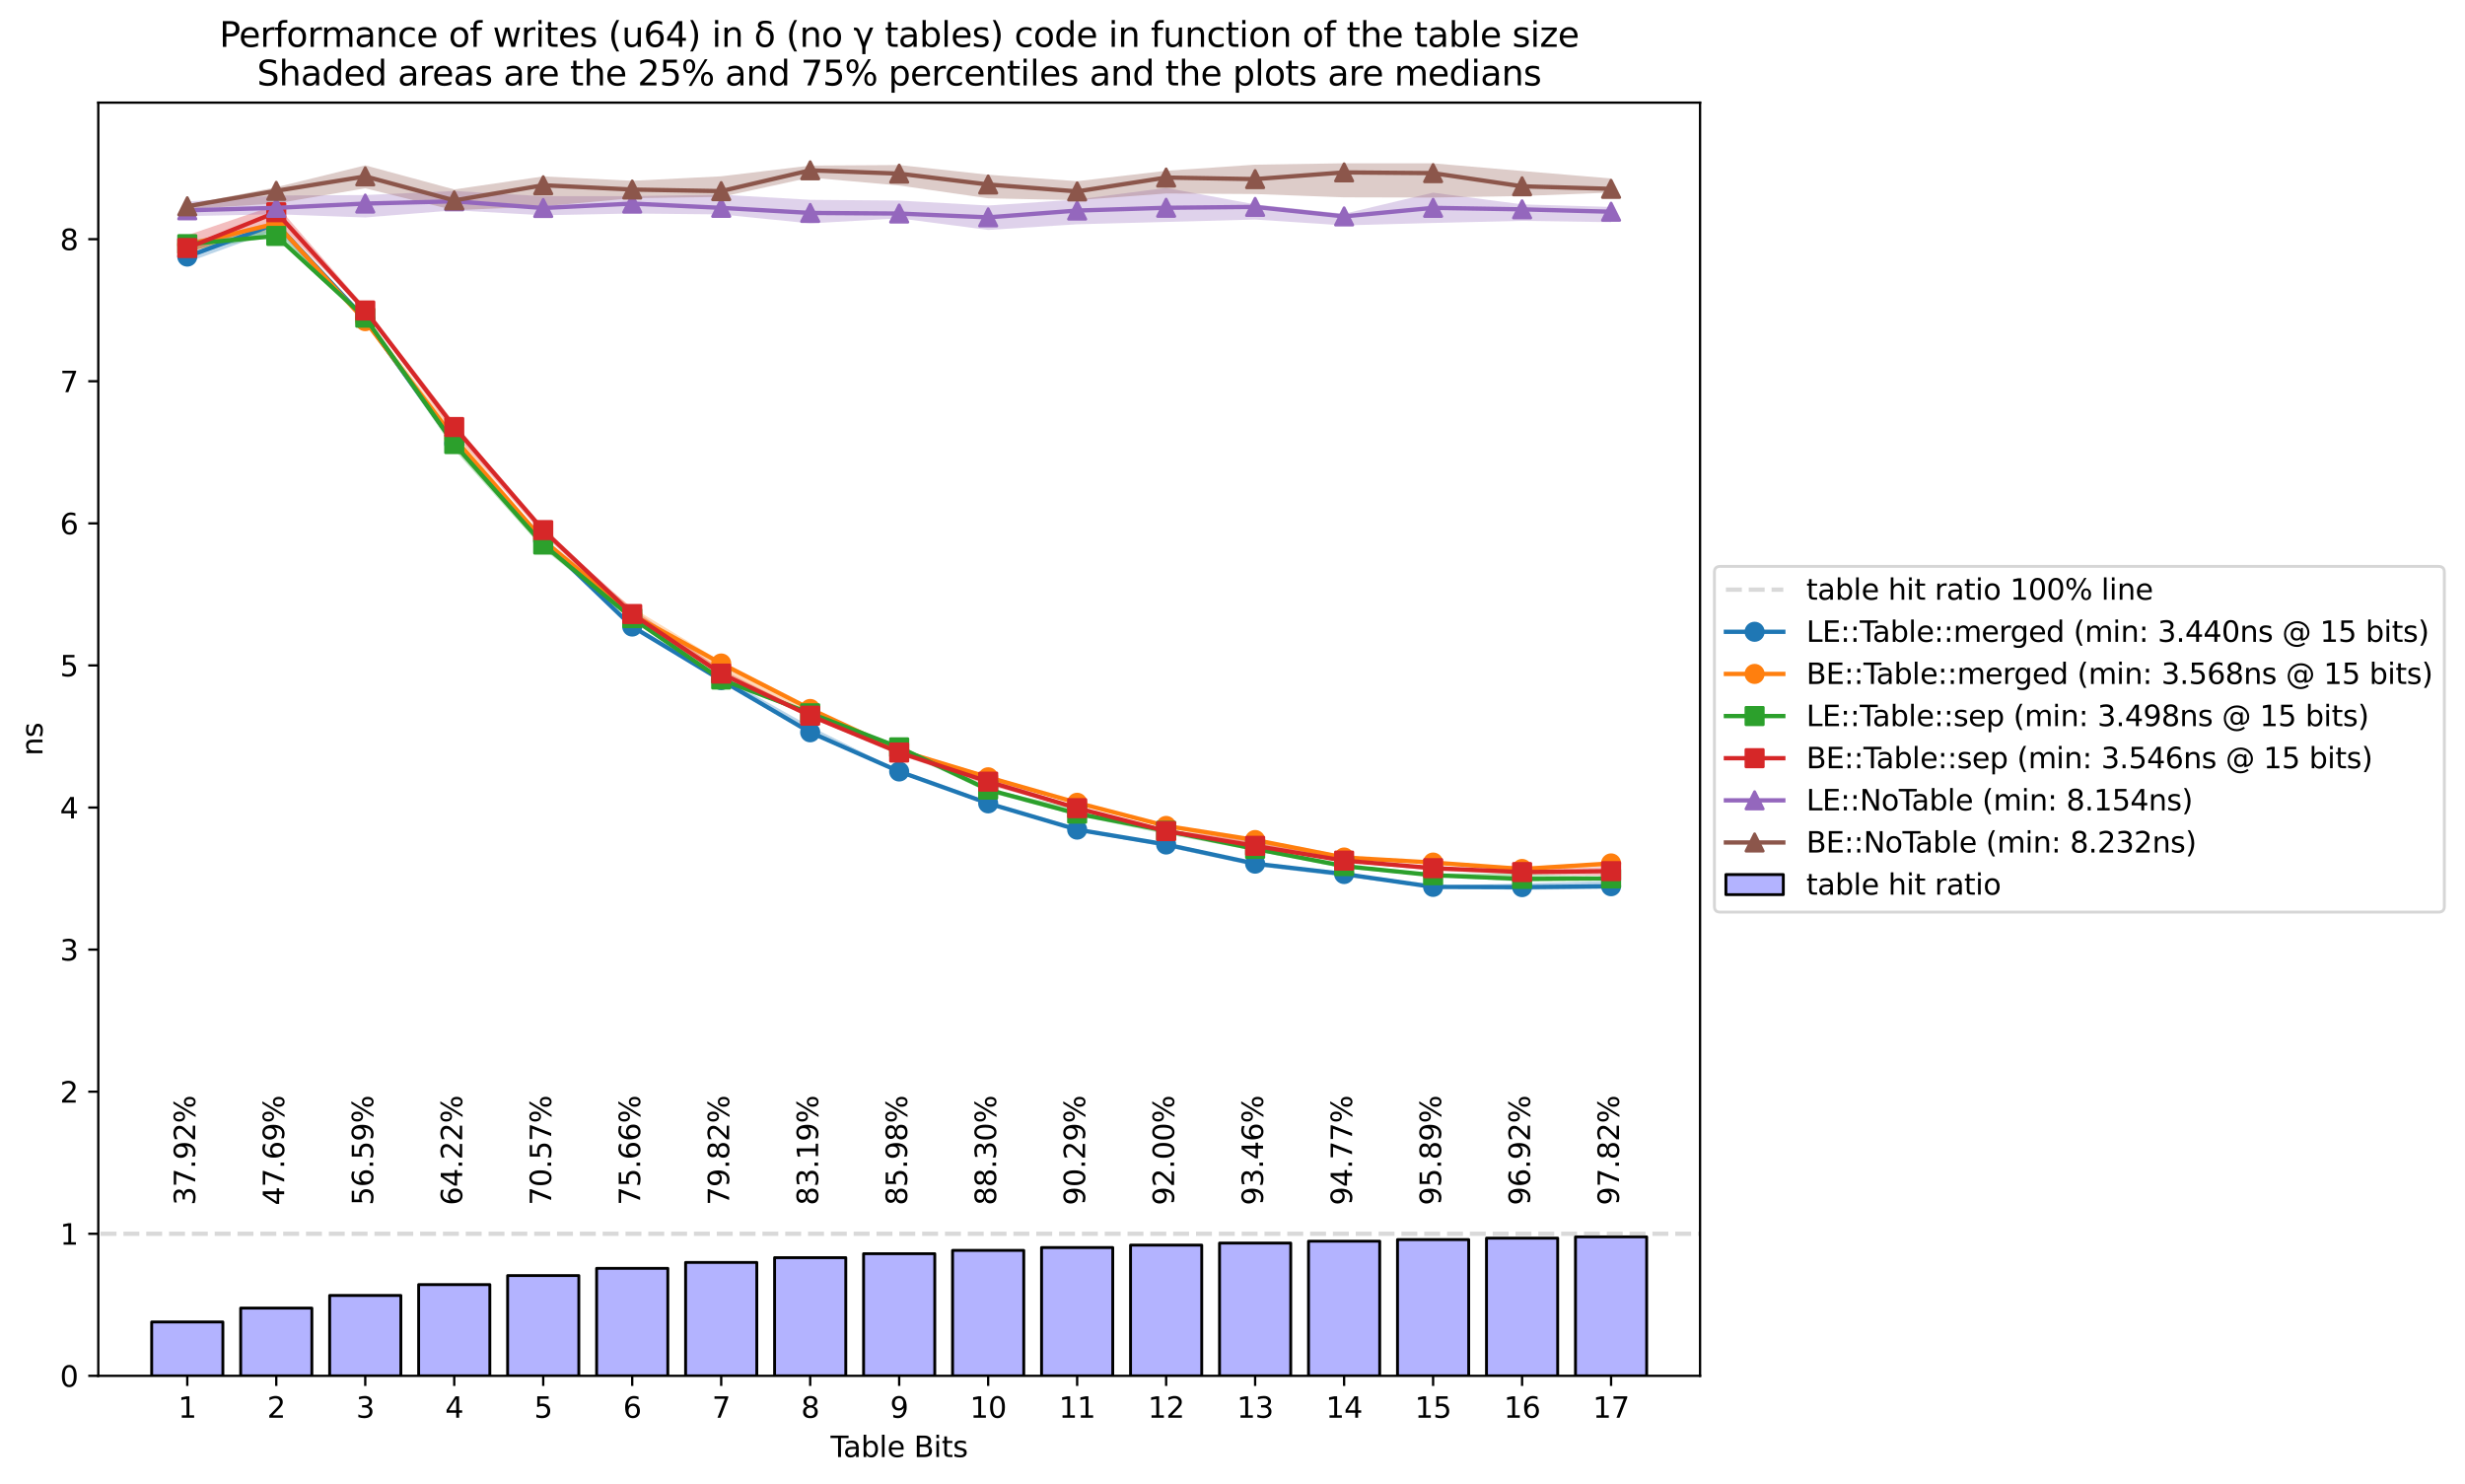 <?xml version="1.0" encoding="utf-8" standalone="no"?>
<!DOCTYPE svg PUBLIC "-//W3C//DTD SVG 1.1//EN"
  "http://www.w3.org/Graphics/SVG/1.1/DTD/svg11.dtd">
<svg xmlns:xlink="http://www.w3.org/1999/xlink" width="858.716pt" height="516.832pt" viewBox="0 0 858.716 516.832" xmlns="http://www.w3.org/2000/svg" version="1.1">
 <defs>
  <style type="text/css">*{stroke-linejoin: round; stroke-linecap: butt}</style>
 </defs>
 <g id="figure_1">
  <g id="patch_1">
   <path d="M 0 516.832 
L 858.716 516.832 
L 858.716 0 
L 0 0 
z
" style="fill: #ffffff"/>
  </g>
  <g id="axes_1">
   <g id="patch_2">
    <path d="M 34.241 479.276 
L 592.241 479.276 
L 592.241 35.755 
L 34.241 35.755 
z
" style="fill: #ffffff"/>
   </g>
   <g id="PolyCollection_1">
    <path d="M 65.241 88.458 
L 65.241 91.388 
L 96.241 80.084 
L 127.241 111.642 
L 158.241 155.551 
L 189.241 189.489 
L 220.241 218.985 
L 251.241 237.856 
L 282.241 255.403 
L 313.241 269.139 
L 344.241 280.277 
L 375.241 289.538 
L 406.241 295.038 
L 437.241 301.727 
L 468.241 305.39 
L 499.241 309.4 
L 530.241 310.01 
L 561.241 309.645 
L 561.241 306.851 
L 561.241 306.851 
L 530.241 307.73 
L 499.241 308.514 
L 468.241 304.173 
L 437.241 300.686 
L 406.241 294.004 
L 375.241 288.795 
L 344.241 279.441 
L 313.241 268.418 
L 282.241 253.015 
L 251.241 235.606 
L 220.241 217.784 
L 189.241 186.826 
L 158.241 153.13 
L 127.241 109.963 
L 96.241 77.344 
L 65.241 88.458 
z
" clip-path="url(#pefffd6cd9d)" style="fill: #1f77b4; fill-opacity: 0.3"/>
   </g>
   <g id="PolyCollection_2">
    <path d="M 65.241 84.758 
L 65.241 88.129 
L 96.241 79.392 
L 127.241 112.307 
L 158.241 153.697 
L 189.241 189.577 
L 220.241 216.123 
L 251.241 234.849 
L 282.241 248.025 
L 313.241 262.095 
L 344.241 270.949 
L 375.241 279.951 
L 406.241 288.372 
L 437.241 294.042 
L 468.241 298.953 
L 499.241 300.991 
L 530.241 303.663 
L 561.241 301.752 
L 561.241 300.455 
L 561.241 300.455 
L 530.241 301.945 
L 499.241 300.366 
L 468.241 298.078 
L 437.241 292.068 
L 406.241 287.361 
L 375.241 279.379 
L 344.241 270.048 
L 313.241 261.084 
L 282.241 246.804 
L 251.241 230.433 
L 220.241 211.652 
L 189.241 187.447 
L 158.241 150.489 
L 127.241 110.138 
L 96.241 76.982 
L 65.241 84.758 
z
" clip-path="url(#pefffd6cd9d)" style="fill: #ff7f0e; fill-opacity: 0.3"/>
   </g>
   <g id="PolyCollection_3">
    <path d="M 65.241 83.76 
L 65.241 87.298 
L 96.241 82.479 
L 127.241 111.614 
L 158.241 156.649 
L 189.241 191.155 
L 220.241 216.129 
L 251.241 237.72 
L 282.241 248.941 
L 313.241 261.436 
L 344.241 276.007 
L 375.241 284.163 
L 406.241 290.625 
L 437.241 296.409 
L 468.241 302.522 
L 499.241 305.361 
L 530.241 307.156 
L 561.241 306.261 
L 561.241 305.563 
L 561.241 305.563 
L 530.241 304.36 
L 499.241 304.185 
L 468.241 301.433 
L 437.241 295.11 
L 406.241 288.934 
L 375.241 281.695 
L 344.241 274.736 
L 313.241 259.638 
L 282.241 248.254 
L 251.241 235.97 
L 220.241 214.712 
L 189.241 188.576 
L 158.241 153.189 
L 127.241 110.129 
L 96.241 79.99 
L 65.241 83.76 
z
" clip-path="url(#pefffd6cd9d)" style="fill: #2ca02c; fill-opacity: 0.3"/>
   </g>
   <g id="PolyCollection_4">
    <path d="M 65.241 81.932 
L 65.241 88.308 
L 96.241 76.935 
L 127.241 108.626 
L 158.241 150.867 
L 189.241 186.272 
L 220.241 214.544 
L 251.241 235.887 
L 282.241 249.988 
L 313.241 263 
L 344.241 273.55 
L 375.241 281.762 
L 406.241 289.748 
L 437.241 295.355 
L 468.241 300.248 
L 499.241 303.314 
L 530.241 304.587 
L 561.241 305.121 
L 561.241 301.927 
L 561.241 301.927 
L 530.241 303.284 
L 499.241 302.11 
L 468.241 299.276 
L 437.241 293.012 
L 406.241 288.872 
L 375.241 281.082 
L 344.241 270.96 
L 313.241 261.358 
L 282.241 248.621 
L 251.241 233.188 
L 220.241 212.059 
L 189.241 184.391 
L 158.241 147.193 
L 127.241 107.004 
L 96.241 71.372 
L 65.241 81.932 
z
" clip-path="url(#pefffd6cd9d)" style="fill: #d62728; fill-opacity: 0.3"/>
   </g>
   <g id="PolyCollection_5">
    <path d="M 65.241 70.216 
L 65.241 75.288 
L 96.241 74.629 
L 127.241 75.751 
L 158.241 73.257 
L 189.241 74.988 
L 220.241 74.377 
L 251.241 74.689 
L 282.241 77.82 
L 313.241 76.056 
L 344.241 80.095 
L 375.241 78.128 
L 406.241 77.31 
L 437.241 76.47 
L 468.241 78.52 
L 499.241 77.668 
L 530.241 76.932 
L 561.241 77.396 
L 561.241 72.082 
L 561.241 72.082 
L 530.241 71.19 
L 499.241 67.112 
L 468.241 74.465 
L 437.241 71.203 
L 406.241 65.449 
L 375.241 69.505 
L 344.241 71.595 
L 313.241 69.868 
L 282.241 69.609 
L 251.241 67.799 
L 220.241 68.319 
L 189.241 68.346 
L 158.241 66.531 
L 127.241 67.947 
L 96.241 68.098 
L 65.241 70.216 
z
" clip-path="url(#pefffd6cd9d)" style="fill: #9467bd; fill-opacity: 0.3"/>
   </g>
   <g id="PolyCollection_6">
    <path d="M 65.241 71.331 
L 65.241 72.863 
L 96.241 70.877 
L 127.241 65.599 
L 158.241 73.245 
L 189.241 71.877 
L 220.241 69.048 
L 251.241 68.593 
L 282.241 61.854 
L 313.241 64.614 
L 344.241 69.084 
L 375.241 69.736 
L 406.241 67.401 
L 437.241 67.59 
L 468.241 68.746 
L 499.241 68.82 
L 530.241 68.288 
L 561.241 67.091 
L 561.241 62.161 
L 561.241 62.161 
L 530.241 59.567 
L 499.241 56.888 
L 468.241 56.876 
L 437.241 57.36 
L 406.241 59.485 
L 375.241 63.125 
L 344.241 60.864 
L 313.241 57.487 
L 282.241 57.678 
L 251.241 61.414 
L 220.241 62.973 
L 189.241 61.444 
L 158.241 65.99 
L 127.241 57.603 
L 96.241 65.218 
L 65.241 71.331 
z
" clip-path="url(#pefffd6cd9d)" style="fill: #8c564b; fill-opacity: 0.3"/>
   </g>
   <g id="patch_3">
    <path d="M 52.841 479.276 
L 77.641 479.276 
L 77.641 460.506 
L 52.841 460.506 
z
" clip-path="url(#pefffd6cd9d)" style="fill: #0000ff; fill-opacity: 0.3; stroke: #000000; stroke-linejoin: miter"/>
   </g>
   <g id="patch_4">
    <path d="M 83.841 479.276 
L 108.641 479.276 
L 108.641 455.669 
L 83.841 455.669 
z
" clip-path="url(#pefffd6cd9d)" style="fill: #0000ff; fill-opacity: 0.3; stroke: #000000; stroke-linejoin: miter"/>
   </g>
   <g id="patch_5">
    <path d="M 114.841 479.276 
L 139.641 479.276 
L 139.641 451.264 
L 114.841 451.264 
z
" clip-path="url(#pefffd6cd9d)" style="fill: #0000ff; fill-opacity: 0.3; stroke: #000000; stroke-linejoin: miter"/>
   </g>
   <g id="patch_6">
    <path d="M 145.841 479.276 
L 170.641 479.276 
L 170.641 447.488 
L 145.841 447.488 
z
" clip-path="url(#pefffd6cd9d)" style="fill: #0000ff; fill-opacity: 0.3; stroke: #000000; stroke-linejoin: miter"/>
   </g>
   <g id="patch_7">
    <path d="M 176.841 479.276 
L 201.641 479.276 
L 201.641 444.347 
L 176.841 444.347 
z
" clip-path="url(#pefffd6cd9d)" style="fill: #0000ff; fill-opacity: 0.3; stroke: #000000; stroke-linejoin: miter"/>
   </g>
   <g id="patch_8">
    <path d="M 207.841 479.276 
L 232.641 479.276 
L 232.641 441.826 
L 207.841 441.826 
z
" clip-path="url(#pefffd6cd9d)" style="fill: #0000ff; fill-opacity: 0.3; stroke: #000000; stroke-linejoin: miter"/>
   </g>
   <g id="patch_9">
    <path d="M 238.841 479.276 
L 263.641 479.276 
L 263.641 439.767 
L 238.841 439.767 
z
" clip-path="url(#pefffd6cd9d)" style="fill: #0000ff; fill-opacity: 0.3; stroke: #000000; stroke-linejoin: miter"/>
   </g>
   <g id="patch_10">
    <path d="M 269.841 479.276 
L 294.641 479.276 
L 294.641 438.098 
L 269.841 438.098 
z
" clip-path="url(#pefffd6cd9d)" style="fill: #0000ff; fill-opacity: 0.3; stroke: #000000; stroke-linejoin: miter"/>
   </g>
   <g id="patch_11">
    <path d="M 300.841 479.276 
L 325.641 479.276 
L 325.641 436.717 
L 300.841 436.717 
z
" clip-path="url(#pefffd6cd9d)" style="fill: #0000ff; fill-opacity: 0.3; stroke: #000000; stroke-linejoin: miter"/>
   </g>
   <g id="patch_12">
    <path d="M 331.841 479.276 
L 356.641 479.276 
L 356.641 435.571 
L 331.841 435.571 
z
" clip-path="url(#pefffd6cd9d)" style="fill: #0000ff; fill-opacity: 0.3; stroke: #000000; stroke-linejoin: miter"/>
   </g>
   <g id="patch_13">
    <path d="M 362.841 479.276 
L 387.641 479.276 
L 387.641 434.585 
L 362.841 434.585 
z
" clip-path="url(#pefffd6cd9d)" style="fill: #0000ff; fill-opacity: 0.3; stroke: #000000; stroke-linejoin: miter"/>
   </g>
   <g id="patch_14">
    <path d="M 393.841 479.276 
L 418.641 479.276 
L 418.641 433.739 
L 393.841 433.739 
z
" clip-path="url(#pefffd6cd9d)" style="fill: #0000ff; fill-opacity: 0.3; stroke: #000000; stroke-linejoin: miter"/>
   </g>
   <g id="patch_15">
    <path d="M 424.841 479.276 
L 449.641 479.276 
L 449.641 433.017 
L 424.841 433.017 
z
" clip-path="url(#pefffd6cd9d)" style="fill: #0000ff; fill-opacity: 0.3; stroke: #000000; stroke-linejoin: miter"/>
   </g>
   <g id="patch_16">
    <path d="M 455.841 479.276 
L 480.641 479.276 
L 480.641 432.368 
L 455.841 432.368 
z
" clip-path="url(#pefffd6cd9d)" style="fill: #0000ff; fill-opacity: 0.3; stroke: #000000; stroke-linejoin: miter"/>
   </g>
   <g id="patch_17">
    <path d="M 486.841 479.276 
L 511.641 479.276 
L 511.641 431.812 
L 486.841 431.812 
z
" clip-path="url(#pefffd6cd9d)" style="fill: #0000ff; fill-opacity: 0.3; stroke: #000000; stroke-linejoin: miter"/>
   </g>
   <g id="patch_18">
    <path d="M 517.841 479.276 
L 542.641 479.276 
L 542.641 431.303 
L 517.841 431.303 
z
" clip-path="url(#pefffd6cd9d)" style="fill: #0000ff; fill-opacity: 0.3; stroke: #000000; stroke-linejoin: miter"/>
   </g>
   <g id="patch_19">
    <path d="M 548.841 479.276 
L 573.641 479.276 
L 573.641 430.86 
L 548.841 430.86 
z
" clip-path="url(#pefffd6cd9d)" style="fill: #0000ff; fill-opacity: 0.3; stroke: #000000; stroke-linejoin: miter"/>
   </g>
   <g id="matplotlib.axis_1">
    <g id="xtick_1">
     <g id="line2d_1">
      <defs>
       <path id="m6403fba81b" d="M 0 0 
L 0 3.5 
" style="stroke: #000000; stroke-width: 0.8"/>
      </defs>
      <g>
       <use xlink:href="#m6403fba81b" x="65.241" y="479.276" style="stroke: #000000; stroke-width: 0.8"/>
      </g>
     </g>
     <g id="text_1">
      <!-- 1 -->
      <g transform="translate(62.059 493.874) scale(0.1 -0.1)">
       <defs>
        <path id="DejaVuSans-31" d="M 794 531 
L 1825 531 
L 1825 4091 
L 703 3866 
L 703 4441 
L 1819 4666 
L 2450 4666 
L 2450 531 
L 3481 531 
L 3481 0 
L 794 0 
L 794 531 
z
" transform="scale(0.016)"/>
       </defs>
       <use xlink:href="#DejaVuSans-31"/>
      </g>
     </g>
    </g>
    <g id="xtick_2">
     <g id="line2d_2">
      <g>
       <use xlink:href="#m6403fba81b" x="96.241" y="479.276" style="stroke: #000000; stroke-width: 0.8"/>
      </g>
     </g>
     <g id="text_2">
      <!-- 2 -->
      <g transform="translate(93.059 493.874) scale(0.1 -0.1)">
       <defs>
        <path id="DejaVuSans-32" d="M 1228 531 
L 3431 531 
L 3431 0 
L 469 0 
L 469 531 
Q 828 903 1448 1529 
Q 2069 2156 2228 2338 
Q 2531 2678 2651 2914 
Q 2772 3150 2772 3378 
Q 2772 3750 2511 3984 
Q 2250 4219 1831 4219 
Q 1534 4219 1204 4116 
Q 875 4013 500 3803 
L 500 4441 
Q 881 4594 1212 4672 
Q 1544 4750 1819 4750 
Q 2544 4750 2975 4387 
Q 3406 4025 3406 3419 
Q 3406 3131 3298 2873 
Q 3191 2616 2906 2266 
Q 2828 2175 2409 1742 
Q 1991 1309 1228 531 
z
" transform="scale(0.016)"/>
       </defs>
       <use xlink:href="#DejaVuSans-32"/>
      </g>
     </g>
    </g>
    <g id="xtick_3">
     <g id="line2d_3">
      <g>
       <use xlink:href="#m6403fba81b" x="127.241" y="479.276" style="stroke: #000000; stroke-width: 0.8"/>
      </g>
     </g>
     <g id="text_3">
      <!-- 3 -->
      <g transform="translate(124.059 493.874) scale(0.1 -0.1)">
       <defs>
        <path id="DejaVuSans-33" d="M 2597 2516 
Q 3050 2419 3304 2112 
Q 3559 1806 3559 1356 
Q 3559 666 3084 287 
Q 2609 -91 1734 -91 
Q 1441 -91 1130 -33 
Q 819 25 488 141 
L 488 750 
Q 750 597 1062 519 
Q 1375 441 1716 441 
Q 2309 441 2620 675 
Q 2931 909 2931 1356 
Q 2931 1769 2642 2001 
Q 2353 2234 1838 2234 
L 1294 2234 
L 1294 2753 
L 1863 2753 
Q 2328 2753 2575 2939 
Q 2822 3125 2822 3475 
Q 2822 3834 2567 4026 
Q 2313 4219 1838 4219 
Q 1578 4219 1281 4162 
Q 984 4106 628 3988 
L 628 4550 
Q 988 4650 1302 4700 
Q 1616 4750 1894 4750 
Q 2613 4750 3031 4423 
Q 3450 4097 3450 3541 
Q 3450 3153 3228 2886 
Q 3006 2619 2597 2516 
z
" transform="scale(0.016)"/>
       </defs>
       <use xlink:href="#DejaVuSans-33"/>
      </g>
     </g>
    </g>
    <g id="xtick_4">
     <g id="line2d_4">
      <g>
       <use xlink:href="#m6403fba81b" x="158.241" y="479.276" style="stroke: #000000; stroke-width: 0.8"/>
      </g>
     </g>
     <g id="text_4">
      <!-- 4 -->
      <g transform="translate(155.059 493.874) scale(0.1 -0.1)">
       <defs>
        <path id="DejaVuSans-34" d="M 2419 4116 
L 825 1625 
L 2419 1625 
L 2419 4116 
z
M 2253 4666 
L 3047 4666 
L 3047 1625 
L 3713 1625 
L 3713 1100 
L 3047 1100 
L 3047 0 
L 2419 0 
L 2419 1100 
L 313 1100 
L 313 1709 
L 2253 4666 
z
" transform="scale(0.016)"/>
       </defs>
       <use xlink:href="#DejaVuSans-34"/>
      </g>
     </g>
    </g>
    <g id="xtick_5">
     <g id="line2d_5">
      <g>
       <use xlink:href="#m6403fba81b" x="189.241" y="479.276" style="stroke: #000000; stroke-width: 0.8"/>
      </g>
     </g>
     <g id="text_5">
      <!-- 5 -->
      <g transform="translate(186.059 493.874) scale(0.1 -0.1)">
       <defs>
        <path id="DejaVuSans-35" d="M 691 4666 
L 3169 4666 
L 3169 4134 
L 1269 4134 
L 1269 2991 
Q 1406 3038 1543 3061 
Q 1681 3084 1819 3084 
Q 2600 3084 3056 2656 
Q 3513 2228 3513 1497 
Q 3513 744 3044 326 
Q 2575 -91 1722 -91 
Q 1428 -91 1123 -41 
Q 819 9 494 109 
L 494 744 
Q 775 591 1075 516 
Q 1375 441 1709 441 
Q 2250 441 2565 725 
Q 2881 1009 2881 1497 
Q 2881 1984 2565 2268 
Q 2250 2553 1709 2553 
Q 1456 2553 1204 2497 
Q 953 2441 691 2322 
L 691 4666 
z
" transform="scale(0.016)"/>
       </defs>
       <use xlink:href="#DejaVuSans-35"/>
      </g>
     </g>
    </g>
    <g id="xtick_6">
     <g id="line2d_6">
      <g>
       <use xlink:href="#m6403fba81b" x="220.241" y="479.276" style="stroke: #000000; stroke-width: 0.8"/>
      </g>
     </g>
     <g id="text_6">
      <!-- 6 -->
      <g transform="translate(217.059 493.874) scale(0.1 -0.1)">
       <defs>
        <path id="DejaVuSans-36" d="M 2113 2584 
Q 1688 2584 1439 2293 
Q 1191 2003 1191 1497 
Q 1191 994 1439 701 
Q 1688 409 2113 409 
Q 2538 409 2786 701 
Q 3034 994 3034 1497 
Q 3034 2003 2786 2293 
Q 2538 2584 2113 2584 
z
M 3366 4563 
L 3366 3988 
Q 3128 4100 2886 4159 
Q 2644 4219 2406 4219 
Q 1781 4219 1451 3797 
Q 1122 3375 1075 2522 
Q 1259 2794 1537 2939 
Q 1816 3084 2150 3084 
Q 2853 3084 3261 2657 
Q 3669 2231 3669 1497 
Q 3669 778 3244 343 
Q 2819 -91 2113 -91 
Q 1303 -91 875 529 
Q 447 1150 447 2328 
Q 447 3434 972 4092 
Q 1497 4750 2381 4750 
Q 2619 4750 2861 4703 
Q 3103 4656 3366 4563 
z
" transform="scale(0.016)"/>
       </defs>
       <use xlink:href="#DejaVuSans-36"/>
      </g>
     </g>
    </g>
    <g id="xtick_7">
     <g id="line2d_7">
      <g>
       <use xlink:href="#m6403fba81b" x="251.241" y="479.276" style="stroke: #000000; stroke-width: 0.8"/>
      </g>
     </g>
     <g id="text_7">
      <!-- 7 -->
      <g transform="translate(248.059 493.874) scale(0.1 -0.1)">
       <defs>
        <path id="DejaVuSans-37" d="M 525 4666 
L 3525 4666 
L 3525 4397 
L 1831 0 
L 1172 0 
L 2766 4134 
L 525 4134 
L 525 4666 
z
" transform="scale(0.016)"/>
       </defs>
       <use xlink:href="#DejaVuSans-37"/>
      </g>
     </g>
    </g>
    <g id="xtick_8">
     <g id="line2d_8">
      <g>
       <use xlink:href="#m6403fba81b" x="282.241" y="479.276" style="stroke: #000000; stroke-width: 0.8"/>
      </g>
     </g>
     <g id="text_8">
      <!-- 8 -->
      <g transform="translate(279.059 493.874) scale(0.1 -0.1)">
       <defs>
        <path id="DejaVuSans-38" d="M 2034 2216 
Q 1584 2216 1326 1975 
Q 1069 1734 1069 1313 
Q 1069 891 1326 650 
Q 1584 409 2034 409 
Q 2484 409 2743 651 
Q 3003 894 3003 1313 
Q 3003 1734 2745 1975 
Q 2488 2216 2034 2216 
z
M 1403 2484 
Q 997 2584 770 2862 
Q 544 3141 544 3541 
Q 544 4100 942 4425 
Q 1341 4750 2034 4750 
Q 2731 4750 3128 4425 
Q 3525 4100 3525 3541 
Q 3525 3141 3298 2862 
Q 3072 2584 2669 2484 
Q 3125 2378 3379 2068 
Q 3634 1759 3634 1313 
Q 3634 634 3220 271 
Q 2806 -91 2034 -91 
Q 1263 -91 848 271 
Q 434 634 434 1313 
Q 434 1759 690 2068 
Q 947 2378 1403 2484 
z
M 1172 3481 
Q 1172 3119 1398 2916 
Q 1625 2713 2034 2713 
Q 2441 2713 2670 2916 
Q 2900 3119 2900 3481 
Q 2900 3844 2670 4047 
Q 2441 4250 2034 4250 
Q 1625 4250 1398 4047 
Q 1172 3844 1172 3481 
z
" transform="scale(0.016)"/>
       </defs>
       <use xlink:href="#DejaVuSans-38"/>
      </g>
     </g>
    </g>
    <g id="xtick_9">
     <g id="line2d_9">
      <g>
       <use xlink:href="#m6403fba81b" x="313.241" y="479.276" style="stroke: #000000; stroke-width: 0.8"/>
      </g>
     </g>
     <g id="text_9">
      <!-- 9 -->
      <g transform="translate(310.059 493.874) scale(0.1 -0.1)">
       <defs>
        <path id="DejaVuSans-39" d="M 703 97 
L 703 672 
Q 941 559 1184 500 
Q 1428 441 1663 441 
Q 2288 441 2617 861 
Q 2947 1281 2994 2138 
Q 2813 1869 2534 1725 
Q 2256 1581 1919 1581 
Q 1219 1581 811 2004 
Q 403 2428 403 3163 
Q 403 3881 828 4315 
Q 1253 4750 1959 4750 
Q 2769 4750 3195 4129 
Q 3622 3509 3622 2328 
Q 3622 1225 3098 567 
Q 2575 -91 1691 -91 
Q 1453 -91 1209 -44 
Q 966 3 703 97 
z
M 1959 2075 
Q 2384 2075 2632 2365 
Q 2881 2656 2881 3163 
Q 2881 3666 2632 3958 
Q 2384 4250 1959 4250 
Q 1534 4250 1286 3958 
Q 1038 3666 1038 3163 
Q 1038 2656 1286 2365 
Q 1534 2075 1959 2075 
z
" transform="scale(0.016)"/>
       </defs>
       <use xlink:href="#DejaVuSans-39"/>
      </g>
     </g>
    </g>
    <g id="xtick_10">
     <g id="line2d_10">
      <g>
       <use xlink:href="#m6403fba81b" x="344.241" y="479.276" style="stroke: #000000; stroke-width: 0.8"/>
      </g>
     </g>
     <g id="text_10">
      <!-- 10 -->
      <g transform="translate(337.878 493.874) scale(0.1 -0.1)">
       <defs>
        <path id="DejaVuSans-30" d="M 2034 4250 
Q 1547 4250 1301 3770 
Q 1056 3291 1056 2328 
Q 1056 1369 1301 889 
Q 1547 409 2034 409 
Q 2525 409 2770 889 
Q 3016 1369 3016 2328 
Q 3016 3291 2770 3770 
Q 2525 4250 2034 4250 
z
M 2034 4750 
Q 2819 4750 3233 4129 
Q 3647 3509 3647 2328 
Q 3647 1150 3233 529 
Q 2819 -91 2034 -91 
Q 1250 -91 836 529 
Q 422 1150 422 2328 
Q 422 3509 836 4129 
Q 1250 4750 2034 4750 
z
" transform="scale(0.016)"/>
       </defs>
       <use xlink:href="#DejaVuSans-31"/>
       <use xlink:href="#DejaVuSans-30" x="63.623"/>
      </g>
     </g>
    </g>
    <g id="xtick_11">
     <g id="line2d_11">
      <g>
       <use xlink:href="#m6403fba81b" x="375.241" y="479.276" style="stroke: #000000; stroke-width: 0.8"/>
      </g>
     </g>
     <g id="text_11">
      <!-- 11 -->
      <g transform="translate(368.878 493.874) scale(0.1 -0.1)">
       <use xlink:href="#DejaVuSans-31"/>
       <use xlink:href="#DejaVuSans-31" x="63.623"/>
      </g>
     </g>
    </g>
    <g id="xtick_12">
     <g id="line2d_12">
      <g>
       <use xlink:href="#m6403fba81b" x="406.241" y="479.276" style="stroke: #000000; stroke-width: 0.8"/>
      </g>
     </g>
     <g id="text_12">
      <!-- 12 -->
      <g transform="translate(399.878 493.874) scale(0.1 -0.1)">
       <use xlink:href="#DejaVuSans-31"/>
       <use xlink:href="#DejaVuSans-32" x="63.623"/>
      </g>
     </g>
    </g>
    <g id="xtick_13">
     <g id="line2d_13">
      <g>
       <use xlink:href="#m6403fba81b" x="437.241" y="479.276" style="stroke: #000000; stroke-width: 0.8"/>
      </g>
     </g>
     <g id="text_13">
      <!-- 13 -->
      <g transform="translate(430.878 493.874) scale(0.1 -0.1)">
       <use xlink:href="#DejaVuSans-31"/>
       <use xlink:href="#DejaVuSans-33" x="63.623"/>
      </g>
     </g>
    </g>
    <g id="xtick_14">
     <g id="line2d_14">
      <g>
       <use xlink:href="#m6403fba81b" x="468.241" y="479.276" style="stroke: #000000; stroke-width: 0.8"/>
      </g>
     </g>
     <g id="text_14">
      <!-- 14 -->
      <g transform="translate(461.878 493.874) scale(0.1 -0.1)">
       <use xlink:href="#DejaVuSans-31"/>
       <use xlink:href="#DejaVuSans-34" x="63.623"/>
      </g>
     </g>
    </g>
    <g id="xtick_15">
     <g id="line2d_15">
      <g>
       <use xlink:href="#m6403fba81b" x="499.241" y="479.276" style="stroke: #000000; stroke-width: 0.8"/>
      </g>
     </g>
     <g id="text_15">
      <!-- 15 -->
      <g transform="translate(492.878 493.874) scale(0.1 -0.1)">
       <use xlink:href="#DejaVuSans-31"/>
       <use xlink:href="#DejaVuSans-35" x="63.623"/>
      </g>
     </g>
    </g>
    <g id="xtick_16">
     <g id="line2d_16">
      <g>
       <use xlink:href="#m6403fba81b" x="530.241" y="479.276" style="stroke: #000000; stroke-width: 0.8"/>
      </g>
     </g>
     <g id="text_16">
      <!-- 16 -->
      <g transform="translate(523.878 493.874) scale(0.1 -0.1)">
       <use xlink:href="#DejaVuSans-31"/>
       <use xlink:href="#DejaVuSans-36" x="63.623"/>
      </g>
     </g>
    </g>
    <g id="xtick_17">
     <g id="line2d_17">
      <g>
       <use xlink:href="#m6403fba81b" x="561.241" y="479.276" style="stroke: #000000; stroke-width: 0.8"/>
      </g>
     </g>
     <g id="text_17">
      <!-- 17 -->
      <g transform="translate(554.878 493.874) scale(0.1 -0.1)">
       <use xlink:href="#DejaVuSans-31"/>
       <use xlink:href="#DejaVuSans-37" x="63.623"/>
      </g>
     </g>
    </g>
    <g id="text_18">
     <!-- Table Bits -->
     <g transform="translate(289.334 507.552) scale(0.1 -0.1)">
      <defs>
       <path id="DejaVuSans-54" d="M -19 4666 
L 3928 4666 
L 3928 4134 
L 2272 4134 
L 2272 0 
L 1638 0 
L 1638 4134 
L -19 4134 
L -19 4666 
z
" transform="scale(0.016)"/>
       <path id="DejaVuSans-61" d="M 2194 1759 
Q 1497 1759 1228 1600 
Q 959 1441 959 1056 
Q 959 750 1161 570 
Q 1363 391 1709 391 
Q 2188 391 2477 730 
Q 2766 1069 2766 1631 
L 2766 1759 
L 2194 1759 
z
M 3341 1997 
L 3341 0 
L 2766 0 
L 2766 531 
Q 2569 213 2275 61 
Q 1981 -91 1556 -91 
Q 1019 -91 701 211 
Q 384 513 384 1019 
Q 384 1609 779 1909 
Q 1175 2209 1959 2209 
L 2766 2209 
L 2766 2266 
Q 2766 2663 2505 2880 
Q 2244 3097 1772 3097 
Q 1472 3097 1187 3025 
Q 903 2953 641 2809 
L 641 3341 
Q 956 3463 1253 3523 
Q 1550 3584 1831 3584 
Q 2591 3584 2966 3190 
Q 3341 2797 3341 1997 
z
" transform="scale(0.016)"/>
       <path id="DejaVuSans-62" d="M 3116 1747 
Q 3116 2381 2855 2742 
Q 2594 3103 2138 3103 
Q 1681 3103 1420 2742 
Q 1159 2381 1159 1747 
Q 1159 1113 1420 752 
Q 1681 391 2138 391 
Q 2594 391 2855 752 
Q 3116 1113 3116 1747 
z
M 1159 2969 
Q 1341 3281 1617 3432 
Q 1894 3584 2278 3584 
Q 2916 3584 3314 3078 
Q 3713 2572 3713 1747 
Q 3713 922 3314 415 
Q 2916 -91 2278 -91 
Q 1894 -91 1617 61 
Q 1341 213 1159 525 
L 1159 0 
L 581 0 
L 581 4863 
L 1159 4863 
L 1159 2969 
z
" transform="scale(0.016)"/>
       <path id="DejaVuSans-6c" d="M 603 4863 
L 1178 4863 
L 1178 0 
L 603 0 
L 603 4863 
z
" transform="scale(0.016)"/>
       <path id="DejaVuSans-65" d="M 3597 1894 
L 3597 1613 
L 953 1613 
Q 991 1019 1311 708 
Q 1631 397 2203 397 
Q 2534 397 2845 478 
Q 3156 559 3463 722 
L 3463 178 
Q 3153 47 2828 -22 
Q 2503 -91 2169 -91 
Q 1331 -91 842 396 
Q 353 884 353 1716 
Q 353 2575 817 3079 
Q 1281 3584 2069 3584 
Q 2775 3584 3186 3129 
Q 3597 2675 3597 1894 
z
M 3022 2063 
Q 3016 2534 2758 2815 
Q 2500 3097 2075 3097 
Q 1594 3097 1305 2825 
Q 1016 2553 972 2059 
L 3022 2063 
z
" transform="scale(0.016)"/>
       <path id="DejaVuSans-20" transform="scale(0.016)"/>
       <path id="DejaVuSans-42" d="M 1259 2228 
L 1259 519 
L 2272 519 
Q 2781 519 3026 730 
Q 3272 941 3272 1375 
Q 3272 1813 3026 2020 
Q 2781 2228 2272 2228 
L 1259 2228 
z
M 1259 4147 
L 1259 2741 
L 2194 2741 
Q 2656 2741 2882 2914 
Q 3109 3088 3109 3444 
Q 3109 3797 2882 3972 
Q 2656 4147 2194 4147 
L 1259 4147 
z
M 628 4666 
L 2241 4666 
Q 2963 4666 3353 4366 
Q 3744 4066 3744 3513 
Q 3744 3084 3544 2831 
Q 3344 2578 2956 2516 
Q 3422 2416 3680 2098 
Q 3938 1781 3938 1306 
Q 3938 681 3513 340 
Q 3088 0 2303 0 
L 628 0 
L 628 4666 
z
" transform="scale(0.016)"/>
       <path id="DejaVuSans-69" d="M 603 3500 
L 1178 3500 
L 1178 0 
L 603 0 
L 603 3500 
z
M 603 4863 
L 1178 4863 
L 1178 4134 
L 603 4134 
L 603 4863 
z
" transform="scale(0.016)"/>
       <path id="DejaVuSans-74" d="M 1172 4494 
L 1172 3500 
L 2356 3500 
L 2356 3053 
L 1172 3053 
L 1172 1153 
Q 1172 725 1289 603 
Q 1406 481 1766 481 
L 2356 481 
L 2356 0 
L 1766 0 
Q 1100 0 847 248 
Q 594 497 594 1153 
L 594 3053 
L 172 3053 
L 172 3500 
L 594 3500 
L 594 4494 
L 1172 4494 
z
" transform="scale(0.016)"/>
       <path id="DejaVuSans-73" d="M 2834 3397 
L 2834 2853 
Q 2591 2978 2328 3040 
Q 2066 3103 1784 3103 
Q 1356 3103 1142 2972 
Q 928 2841 928 2578 
Q 928 2378 1081 2264 
Q 1234 2150 1697 2047 
L 1894 2003 
Q 2506 1872 2764 1633 
Q 3022 1394 3022 966 
Q 3022 478 2636 193 
Q 2250 -91 1575 -91 
Q 1294 -91 989 -36 
Q 684 19 347 128 
L 347 722 
Q 666 556 975 473 
Q 1284 391 1588 391 
Q 1994 391 2212 530 
Q 2431 669 2431 922 
Q 2431 1156 2273 1281 
Q 2116 1406 1581 1522 
L 1381 1569 
Q 847 1681 609 1914 
Q 372 2147 372 2553 
Q 372 3047 722 3315 
Q 1072 3584 1716 3584 
Q 2034 3584 2315 3537 
Q 2597 3491 2834 3397 
z
" transform="scale(0.016)"/>
      </defs>
      <use xlink:href="#DejaVuSans-54"/>
      <use xlink:href="#DejaVuSans-61" x="44.584"/>
      <use xlink:href="#DejaVuSans-62" x="105.863"/>
      <use xlink:href="#DejaVuSans-6c" x="169.34"/>
      <use xlink:href="#DejaVuSans-65" x="197.123"/>
      <use xlink:href="#DejaVuSans-20" x="258.646"/>
      <use xlink:href="#DejaVuSans-42" x="290.434"/>
      <use xlink:href="#DejaVuSans-69" x="359.037"/>
      <use xlink:href="#DejaVuSans-74" x="386.82"/>
      <use xlink:href="#DejaVuSans-73" x="426.029"/>
     </g>
    </g>
   </g>
   <g id="matplotlib.axis_2">
    <g id="ytick_1">
     <g id="line2d_18">
      <defs>
       <path id="m149fde7ab2" d="M 0 0 
L -3.5 0 
" style="stroke: #000000; stroke-width: 0.8"/>
      </defs>
      <g>
       <use xlink:href="#m149fde7ab2" x="34.241" y="479.276" style="stroke: #000000; stroke-width: 0.8"/>
      </g>
     </g>
     <g id="text_19">
      <!-- 0 -->
      <g transform="translate(20.878 483.075) scale(0.1 -0.1)">
       <use xlink:href="#DejaVuSans-30"/>
      </g>
     </g>
    </g>
    <g id="ytick_2">
     <g id="line2d_19">
      <g>
       <use xlink:href="#m149fde7ab2" x="34.241" y="429.78" style="stroke: #000000; stroke-width: 0.8"/>
      </g>
     </g>
     <g id="text_20">
      <!-- 1 -->
      <g transform="translate(20.878 433.579) scale(0.1 -0.1)">
       <use xlink:href="#DejaVuSans-31"/>
      </g>
     </g>
    </g>
    <g id="ytick_3">
     <g id="line2d_20">
      <g>
       <use xlink:href="#m149fde7ab2" x="34.241" y="380.285" style="stroke: #000000; stroke-width: 0.8"/>
      </g>
     </g>
     <g id="text_21">
      <!-- 2 -->
      <g transform="translate(20.878 384.084) scale(0.1 -0.1)">
       <use xlink:href="#DejaVuSans-32"/>
      </g>
     </g>
    </g>
    <g id="ytick_4">
     <g id="line2d_21">
      <g>
       <use xlink:href="#m149fde7ab2" x="34.241" y="330.789" style="stroke: #000000; stroke-width: 0.8"/>
      </g>
     </g>
     <g id="text_22">
      <!-- 3 -->
      <g transform="translate(20.878 334.589) scale(0.1 -0.1)">
       <use xlink:href="#DejaVuSans-33"/>
      </g>
     </g>
    </g>
    <g id="ytick_5">
     <g id="line2d_22">
      <g>
       <use xlink:href="#m149fde7ab2" x="34.241" y="281.294" style="stroke: #000000; stroke-width: 0.8"/>
      </g>
     </g>
     <g id="text_23">
      <!-- 4 -->
      <g transform="translate(20.878 285.093) scale(0.1 -0.1)">
       <use xlink:href="#DejaVuSans-34"/>
      </g>
     </g>
    </g>
    <g id="ytick_6">
     <g id="line2d_23">
      <g>
       <use xlink:href="#m149fde7ab2" x="34.241" y="231.798" style="stroke: #000000; stroke-width: 0.8"/>
      </g>
     </g>
     <g id="text_24">
      <!-- 5 -->
      <g transform="translate(20.878 235.598) scale(0.1 -0.1)">
       <use xlink:href="#DejaVuSans-35"/>
      </g>
     </g>
    </g>
    <g id="ytick_7">
     <g id="line2d_24">
      <g>
       <use xlink:href="#m149fde7ab2" x="34.241" y="182.303" style="stroke: #000000; stroke-width: 0.8"/>
      </g>
     </g>
     <g id="text_25">
      <!-- 6 -->
      <g transform="translate(20.878 186.102) scale(0.1 -0.1)">
       <use xlink:href="#DejaVuSans-36"/>
      </g>
     </g>
    </g>
    <g id="ytick_8">
     <g id="line2d_25">
      <g>
       <use xlink:href="#m149fde7ab2" x="34.241" y="132.808" style="stroke: #000000; stroke-width: 0.8"/>
      </g>
     </g>
     <g id="text_26">
      <!-- 7 -->
      <g transform="translate(20.878 136.607) scale(0.1 -0.1)">
       <use xlink:href="#DejaVuSans-37"/>
      </g>
     </g>
    </g>
    <g id="ytick_9">
     <g id="line2d_26">
      <g>
       <use xlink:href="#m149fde7ab2" x="34.241" y="83.312" style="stroke: #000000; stroke-width: 0.8"/>
      </g>
     </g>
     <g id="text_27">
      <!-- 8 -->
      <g transform="translate(20.878 87.112) scale(0.1 -0.1)">
       <use xlink:href="#DejaVuSans-38"/>
      </g>
     </g>
    </g>
    <g id="text_28">
     <!-- ns -->
     <g transform="translate(14.798 263.289) rotate(-90) scale(0.1 -0.1)">
      <defs>
       <path id="DejaVuSans-6e" d="M 3513 2113 
L 3513 0 
L 2938 0 
L 2938 2094 
Q 2938 2591 2744 2837 
Q 2550 3084 2163 3084 
Q 1697 3084 1428 2787 
Q 1159 2491 1159 1978 
L 1159 0 
L 581 0 
L 581 3500 
L 1159 3500 
L 1159 2956 
Q 1366 3272 1645 3428 
Q 1925 3584 2291 3584 
Q 2894 3584 3203 3211 
Q 3513 2838 3513 2113 
z
" transform="scale(0.016)"/>
      </defs>
      <use xlink:href="#DejaVuSans-6e"/>
      <use xlink:href="#DejaVuSans-73" x="63.379"/>
     </g>
    </g>
   </g>
   <g id="line2d_27">
    <path d="M 3.241 429.78 
L 623.241 429.78 
" clip-path="url(#pefffd6cd9d)" style="fill: none; stroke-dasharray: 5.55,2.4; stroke-dashoffset: 0; stroke: #808080; stroke-opacity: 0.3; stroke-width: 1.5"/>
   </g>
   <g id="line2d_28">
    <path d="M 65.241 89.38 
L 96.241 77.922 
L 127.241 111.232 
L 158.241 154.452 
L 189.241 188.474 
L 220.241 218.257 
L 251.241 236.915 
L 282.241 255.098 
L 313.241 268.745 
L 344.241 279.849 
L 375.241 288.997 
L 406.241 294.185 
L 437.241 300.852 
L 468.241 304.467 
L 499.241 308.947 
L 530.241 309.034 
L 561.241 308.717 
" clip-path="url(#pefffd6cd9d)" style="fill: none; stroke: #1f77b4; stroke-width: 1.5; stroke-linecap: square"/>
    <defs>
     <path id="m8d7611e66c" d="M 0 3 
C 0.796 3 1.559 2.684 2.121 2.121 
C 2.684 1.559 3 0.796 3 0 
C 3 -0.796 2.684 -1.559 2.121 -2.121 
C 1.559 -2.684 0.796 -3 0 -3 
C -0.796 -3 -1.559 -2.684 -2.121 -2.121 
C -2.684 -1.559 -3 -0.796 -3 0 
C -3 0.796 -2.684 1.559 -2.121 2.121 
C -1.559 2.684 -0.796 3 0 3 
z
" style="stroke: #1f77b4"/>
    </defs>
    <g clip-path="url(#pefffd6cd9d)">
     <use xlink:href="#m8d7611e66c" x="65.241" y="89.38" style="fill: #1f77b4; stroke: #1f77b4"/>
     <use xlink:href="#m8d7611e66c" x="96.241" y="77.922" style="fill: #1f77b4; stroke: #1f77b4"/>
     <use xlink:href="#m8d7611e66c" x="127.241" y="111.232" style="fill: #1f77b4; stroke: #1f77b4"/>
     <use xlink:href="#m8d7611e66c" x="158.241" y="154.452" style="fill: #1f77b4; stroke: #1f77b4"/>
     <use xlink:href="#m8d7611e66c" x="189.241" y="188.474" style="fill: #1f77b4; stroke: #1f77b4"/>
     <use xlink:href="#m8d7611e66c" x="220.241" y="218.257" style="fill: #1f77b4; stroke: #1f77b4"/>
     <use xlink:href="#m8d7611e66c" x="251.241" y="236.915" style="fill: #1f77b4; stroke: #1f77b4"/>
     <use xlink:href="#m8d7611e66c" x="282.241" y="255.098" style="fill: #1f77b4; stroke: #1f77b4"/>
     <use xlink:href="#m8d7611e66c" x="313.241" y="268.745" style="fill: #1f77b4; stroke: #1f77b4"/>
     <use xlink:href="#m8d7611e66c" x="344.241" y="279.849" style="fill: #1f77b4; stroke: #1f77b4"/>
     <use xlink:href="#m8d7611e66c" x="375.241" y="288.997" style="fill: #1f77b4; stroke: #1f77b4"/>
     <use xlink:href="#m8d7611e66c" x="406.241" y="294.185" style="fill: #1f77b4; stroke: #1f77b4"/>
     <use xlink:href="#m8d7611e66c" x="437.241" y="300.852" style="fill: #1f77b4; stroke: #1f77b4"/>
     <use xlink:href="#m8d7611e66c" x="468.241" y="304.467" style="fill: #1f77b4; stroke: #1f77b4"/>
     <use xlink:href="#m8d7611e66c" x="499.241" y="308.947" style="fill: #1f77b4; stroke: #1f77b4"/>
     <use xlink:href="#m8d7611e66c" x="530.241" y="309.034" style="fill: #1f77b4; stroke: #1f77b4"/>
     <use xlink:href="#m8d7611e66c" x="561.241" y="308.717" style="fill: #1f77b4; stroke: #1f77b4"/>
    </g>
   </g>
   <g id="line2d_29">
    <path d="M 65.241 85.23 
L 96.241 77.871 
L 127.241 111.876 
L 158.241 152.708 
L 189.241 188.164 
L 220.241 214.111 
L 251.241 231.122 
L 282.241 246.962 
L 313.241 261.405 
L 344.241 270.765 
L 375.241 279.643 
L 406.241 287.706 
L 437.241 292.613 
L 468.241 298.711 
L 499.241 300.467 
L 530.241 302.698 
L 561.241 300.765 
" clip-path="url(#pefffd6cd9d)" style="fill: none; stroke: #ff7f0e; stroke-width: 1.5; stroke-linecap: square"/>
    <defs>
     <path id="m996c2d5918" d="M 0 3 
C 0.796 3 1.559 2.684 2.121 2.121 
C 2.684 1.559 3 0.796 3 0 
C 3 -0.796 2.684 -1.559 2.121 -2.121 
C 1.559 -2.684 0.796 -3 0 -3 
C -0.796 -3 -1.559 -2.684 -2.121 -2.121 
C -2.684 -1.559 -3 -0.796 -3 0 
C -3 0.796 -2.684 1.559 -2.121 2.121 
C -1.559 2.684 -0.796 3 0 3 
z
" style="stroke: #ff7f0e"/>
    </defs>
    <g clip-path="url(#pefffd6cd9d)">
     <use xlink:href="#m996c2d5918" x="65.241" y="85.23" style="fill: #ff7f0e; stroke: #ff7f0e"/>
     <use xlink:href="#m996c2d5918" x="96.241" y="77.871" style="fill: #ff7f0e; stroke: #ff7f0e"/>
     <use xlink:href="#m996c2d5918" x="127.241" y="111.876" style="fill: #ff7f0e; stroke: #ff7f0e"/>
     <use xlink:href="#m996c2d5918" x="158.241" y="152.708" style="fill: #ff7f0e; stroke: #ff7f0e"/>
     <use xlink:href="#m996c2d5918" x="189.241" y="188.164" style="fill: #ff7f0e; stroke: #ff7f0e"/>
     <use xlink:href="#m996c2d5918" x="220.241" y="214.111" style="fill: #ff7f0e; stroke: #ff7f0e"/>
     <use xlink:href="#m996c2d5918" x="251.241" y="231.122" style="fill: #ff7f0e; stroke: #ff7f0e"/>
     <use xlink:href="#m996c2d5918" x="282.241" y="246.962" style="fill: #ff7f0e; stroke: #ff7f0e"/>
     <use xlink:href="#m996c2d5918" x="313.241" y="261.405" style="fill: #ff7f0e; stroke: #ff7f0e"/>
     <use xlink:href="#m996c2d5918" x="344.241" y="270.765" style="fill: #ff7f0e; stroke: #ff7f0e"/>
     <use xlink:href="#m996c2d5918" x="375.241" y="279.643" style="fill: #ff7f0e; stroke: #ff7f0e"/>
     <use xlink:href="#m996c2d5918" x="406.241" y="287.706" style="fill: #ff7f0e; stroke: #ff7f0e"/>
     <use xlink:href="#m996c2d5918" x="437.241" y="292.613" style="fill: #ff7f0e; stroke: #ff7f0e"/>
     <use xlink:href="#m996c2d5918" x="468.241" y="298.711" style="fill: #ff7f0e; stroke: #ff7f0e"/>
     <use xlink:href="#m996c2d5918" x="499.241" y="300.467" style="fill: #ff7f0e; stroke: #ff7f0e"/>
     <use xlink:href="#m996c2d5918" x="530.241" y="302.698" style="fill: #ff7f0e; stroke: #ff7f0e"/>
     <use xlink:href="#m996c2d5918" x="561.241" y="300.765" style="fill: #ff7f0e; stroke: #ff7f0e"/>
    </g>
   </g>
   <g id="line2d_30">
    <path d="M 65.241 85.052 
L 96.241 82.184 
L 127.241 110.676 
L 158.241 154.689 
L 189.241 189.704 
L 220.241 215.331 
L 251.241 236.702 
L 282.241 248.466 
L 313.241 260.34 
L 344.241 275.066 
L 375.241 283.435 
L 406.241 289.41 
L 437.241 295.715 
L 468.241 301.705 
L 499.241 304.89 
L 530.241 306.162 
L 561.241 306.008 
" clip-path="url(#pefffd6cd9d)" style="fill: none; stroke: #2ca02c; stroke-width: 1.5; stroke-linecap: square"/>
    <defs>
     <path id="m1576098008" d="M -3 3 
L 3 3 
L 3 -3 
L -3 -3 
z
" style="stroke: #2ca02c; stroke-linejoin: miter"/>
    </defs>
    <g clip-path="url(#pefffd6cd9d)">
     <use xlink:href="#m1576098008" x="65.241" y="85.052" style="fill: #2ca02c; stroke: #2ca02c; stroke-linejoin: miter"/>
     <use xlink:href="#m1576098008" x="96.241" y="82.184" style="fill: #2ca02c; stroke: #2ca02c; stroke-linejoin: miter"/>
     <use xlink:href="#m1576098008" x="127.241" y="110.676" style="fill: #2ca02c; stroke: #2ca02c; stroke-linejoin: miter"/>
     <use xlink:href="#m1576098008" x="158.241" y="154.689" style="fill: #2ca02c; stroke: #2ca02c; stroke-linejoin: miter"/>
     <use xlink:href="#m1576098008" x="189.241" y="189.704" style="fill: #2ca02c; stroke: #2ca02c; stroke-linejoin: miter"/>
     <use xlink:href="#m1576098008" x="220.241" y="215.331" style="fill: #2ca02c; stroke: #2ca02c; stroke-linejoin: miter"/>
     <use xlink:href="#m1576098008" x="251.241" y="236.702" style="fill: #2ca02c; stroke: #2ca02c; stroke-linejoin: miter"/>
     <use xlink:href="#m1576098008" x="282.241" y="248.466" style="fill: #2ca02c; stroke: #2ca02c; stroke-linejoin: miter"/>
     <use xlink:href="#m1576098008" x="313.241" y="260.34" style="fill: #2ca02c; stroke: #2ca02c; stroke-linejoin: miter"/>
     <use xlink:href="#m1576098008" x="344.241" y="275.066" style="fill: #2ca02c; stroke: #2ca02c; stroke-linejoin: miter"/>
     <use xlink:href="#m1576098008" x="375.241" y="283.435" style="fill: #2ca02c; stroke: #2ca02c; stroke-linejoin: miter"/>
     <use xlink:href="#m1576098008" x="406.241" y="289.41" style="fill: #2ca02c; stroke: #2ca02c; stroke-linejoin: miter"/>
     <use xlink:href="#m1576098008" x="437.241" y="295.715" style="fill: #2ca02c; stroke: #2ca02c; stroke-linejoin: miter"/>
     <use xlink:href="#m1576098008" x="468.241" y="301.705" style="fill: #2ca02c; stroke: #2ca02c; stroke-linejoin: miter"/>
     <use xlink:href="#m1576098008" x="499.241" y="304.89" style="fill: #2ca02c; stroke: #2ca02c; stroke-linejoin: miter"/>
     <use xlink:href="#m1576098008" x="530.241" y="306.162" style="fill: #2ca02c; stroke: #2ca02c; stroke-linejoin: miter"/>
     <use xlink:href="#m1576098008" x="561.241" y="306.008" style="fill: #2ca02c; stroke: #2ca02c; stroke-linejoin: miter"/>
    </g>
   </g>
   <g id="line2d_31">
    <path d="M 65.241 86.397 
L 96.241 73.93 
L 127.241 108.155 
L 158.241 148.745 
L 189.241 184.662 
L 220.241 213.896 
L 251.241 234.654 
L 282.241 249.302 
L 313.241 262.145 
L 344.241 272.28 
L 375.241 281.522 
L 406.241 289.51 
L 437.241 294.648 
L 468.241 299.796 
L 499.241 302.421 
L 530.241 303.779 
L 561.241 303.452 
" clip-path="url(#pefffd6cd9d)" style="fill: none; stroke: #d62728; stroke-width: 1.5; stroke-linecap: square"/>
    <defs>
     <path id="m8b3b1f175c" d="M -3 3 
L 3 3 
L 3 -3 
L -3 -3 
z
" style="stroke: #d62728; stroke-linejoin: miter"/>
    </defs>
    <g clip-path="url(#pefffd6cd9d)">
     <use xlink:href="#m8b3b1f175c" x="65.241" y="86.397" style="fill: #d62728; stroke: #d62728; stroke-linejoin: miter"/>
     <use xlink:href="#m8b3b1f175c" x="96.241" y="73.93" style="fill: #d62728; stroke: #d62728; stroke-linejoin: miter"/>
     <use xlink:href="#m8b3b1f175c" x="127.241" y="108.155" style="fill: #d62728; stroke: #d62728; stroke-linejoin: miter"/>
     <use xlink:href="#m8b3b1f175c" x="158.241" y="148.745" style="fill: #d62728; stroke: #d62728; stroke-linejoin: miter"/>
     <use xlink:href="#m8b3b1f175c" x="189.241" y="184.662" style="fill: #d62728; stroke: #d62728; stroke-linejoin: miter"/>
     <use xlink:href="#m8b3b1f175c" x="220.241" y="213.896" style="fill: #d62728; stroke: #d62728; stroke-linejoin: miter"/>
     <use xlink:href="#m8b3b1f175c" x="251.241" y="234.654" style="fill: #d62728; stroke: #d62728; stroke-linejoin: miter"/>
     <use xlink:href="#m8b3b1f175c" x="282.241" y="249.302" style="fill: #d62728; stroke: #d62728; stroke-linejoin: miter"/>
     <use xlink:href="#m8b3b1f175c" x="313.241" y="262.145" style="fill: #d62728; stroke: #d62728; stroke-linejoin: miter"/>
     <use xlink:href="#m8b3b1f175c" x="344.241" y="272.28" style="fill: #d62728; stroke: #d62728; stroke-linejoin: miter"/>
     <use xlink:href="#m8b3b1f175c" x="375.241" y="281.522" style="fill: #d62728; stroke: #d62728; stroke-linejoin: miter"/>
     <use xlink:href="#m8b3b1f175c" x="406.241" y="289.51" style="fill: #d62728; stroke: #d62728; stroke-linejoin: miter"/>
     <use xlink:href="#m8b3b1f175c" x="437.241" y="294.648" style="fill: #d62728; stroke: #d62728; stroke-linejoin: miter"/>
     <use xlink:href="#m8b3b1f175c" x="468.241" y="299.796" style="fill: #d62728; stroke: #d62728; stroke-linejoin: miter"/>
     <use xlink:href="#m8b3b1f175c" x="499.241" y="302.421" style="fill: #d62728; stroke: #d62728; stroke-linejoin: miter"/>
     <use xlink:href="#m8b3b1f175c" x="530.241" y="303.779" style="fill: #d62728; stroke: #d62728; stroke-linejoin: miter"/>
     <use xlink:href="#m8b3b1f175c" x="561.241" y="303.452" style="fill: #d62728; stroke: #d62728; stroke-linejoin: miter"/>
    </g>
   </g>
   <g id="line2d_32">
    <path d="M 65.241 73.267 
L 96.241 72.408 
L 127.241 70.915 
L 158.241 70.125 
L 189.241 72.462 
L 220.241 70.913 
L 251.241 72.408 
L 282.241 74.171 
L 313.241 74.389 
L 344.241 75.715 
L 375.241 73.348 
L 406.241 72.379 
L 437.241 72.077 
L 468.241 75.384 
L 499.241 72.403 
L 530.241 72.924 
L 561.241 73.753 
" clip-path="url(#pefffd6cd9d)" style="fill: none; stroke: #9467bd; stroke-width: 1.5; stroke-linecap: square"/>
    <defs>
     <path id="m4c142353c1" d="M 0 -3 
L -3 3 
L 3 3 
z
" style="stroke: #9467bd; stroke-linejoin: miter"/>
    </defs>
    <g clip-path="url(#pefffd6cd9d)">
     <use xlink:href="#m4c142353c1" x="65.241" y="73.267" style="fill: #9467bd; stroke: #9467bd; stroke-linejoin: miter"/>
     <use xlink:href="#m4c142353c1" x="96.241" y="72.408" style="fill: #9467bd; stroke: #9467bd; stroke-linejoin: miter"/>
     <use xlink:href="#m4c142353c1" x="127.241" y="70.915" style="fill: #9467bd; stroke: #9467bd; stroke-linejoin: miter"/>
     <use xlink:href="#m4c142353c1" x="158.241" y="70.125" style="fill: #9467bd; stroke: #9467bd; stroke-linejoin: miter"/>
     <use xlink:href="#m4c142353c1" x="189.241" y="72.462" style="fill: #9467bd; stroke: #9467bd; stroke-linejoin: miter"/>
     <use xlink:href="#m4c142353c1" x="220.241" y="70.913" style="fill: #9467bd; stroke: #9467bd; stroke-linejoin: miter"/>
     <use xlink:href="#m4c142353c1" x="251.241" y="72.408" style="fill: #9467bd; stroke: #9467bd; stroke-linejoin: miter"/>
     <use xlink:href="#m4c142353c1" x="282.241" y="74.171" style="fill: #9467bd; stroke: #9467bd; stroke-linejoin: miter"/>
     <use xlink:href="#m4c142353c1" x="313.241" y="74.389" style="fill: #9467bd; stroke: #9467bd; stroke-linejoin: miter"/>
     <use xlink:href="#m4c142353c1" x="344.241" y="75.715" style="fill: #9467bd; stroke: #9467bd; stroke-linejoin: miter"/>
     <use xlink:href="#m4c142353c1" x="375.241" y="73.348" style="fill: #9467bd; stroke: #9467bd; stroke-linejoin: miter"/>
     <use xlink:href="#m4c142353c1" x="406.241" y="72.379" style="fill: #9467bd; stroke: #9467bd; stroke-linejoin: miter"/>
     <use xlink:href="#m4c142353c1" x="437.241" y="72.077" style="fill: #9467bd; stroke: #9467bd; stroke-linejoin: miter"/>
     <use xlink:href="#m4c142353c1" x="468.241" y="75.384" style="fill: #9467bd; stroke: #9467bd; stroke-linejoin: miter"/>
     <use xlink:href="#m4c142353c1" x="499.241" y="72.403" style="fill: #9467bd; stroke: #9467bd; stroke-linejoin: miter"/>
     <use xlink:href="#m4c142353c1" x="530.241" y="72.924" style="fill: #9467bd; stroke: #9467bd; stroke-linejoin: miter"/>
     <use xlink:href="#m4c142353c1" x="561.241" y="73.753" style="fill: #9467bd; stroke: #9467bd; stroke-linejoin: miter"/>
    </g>
   </g>
   <g id="line2d_33">
    <path d="M 65.241 71.849 
L 96.241 66.481 
L 127.241 61.446 
L 158.241 69.809 
L 189.241 64.527 
L 220.241 66.029 
L 251.241 66.583 
L 282.241 59.328 
L 313.241 60.487 
L 344.241 64.272 
L 375.241 66.682 
L 406.241 61.848 
L 437.241 62.395 
L 468.241 60.052 
L 499.241 60.313 
L 530.241 64.899 
L 561.241 65.789 
" clip-path="url(#pefffd6cd9d)" style="fill: none; stroke: #8c564b; stroke-width: 1.5; stroke-linecap: square"/>
    <defs>
     <path id="mc39515defe" d="M 0 -3 
L -3 3 
L 3 3 
z
" style="stroke: #8c564b; stroke-linejoin: miter"/>
    </defs>
    <g clip-path="url(#pefffd6cd9d)">
     <use xlink:href="#mc39515defe" x="65.241" y="71.849" style="fill: #8c564b; stroke: #8c564b; stroke-linejoin: miter"/>
     <use xlink:href="#mc39515defe" x="96.241" y="66.481" style="fill: #8c564b; stroke: #8c564b; stroke-linejoin: miter"/>
     <use xlink:href="#mc39515defe" x="127.241" y="61.446" style="fill: #8c564b; stroke: #8c564b; stroke-linejoin: miter"/>
     <use xlink:href="#mc39515defe" x="158.241" y="69.809" style="fill: #8c564b; stroke: #8c564b; stroke-linejoin: miter"/>
     <use xlink:href="#mc39515defe" x="189.241" y="64.527" style="fill: #8c564b; stroke: #8c564b; stroke-linejoin: miter"/>
     <use xlink:href="#mc39515defe" x="220.241" y="66.029" style="fill: #8c564b; stroke: #8c564b; stroke-linejoin: miter"/>
     <use xlink:href="#mc39515defe" x="251.241" y="66.583" style="fill: #8c564b; stroke: #8c564b; stroke-linejoin: miter"/>
     <use xlink:href="#mc39515defe" x="282.241" y="59.328" style="fill: #8c564b; stroke: #8c564b; stroke-linejoin: miter"/>
     <use xlink:href="#mc39515defe" x="313.241" y="60.487" style="fill: #8c564b; stroke: #8c564b; stroke-linejoin: miter"/>
     <use xlink:href="#mc39515defe" x="344.241" y="64.272" style="fill: #8c564b; stroke: #8c564b; stroke-linejoin: miter"/>
     <use xlink:href="#mc39515defe" x="375.241" y="66.682" style="fill: #8c564b; stroke: #8c564b; stroke-linejoin: miter"/>
     <use xlink:href="#mc39515defe" x="406.241" y="61.848" style="fill: #8c564b; stroke: #8c564b; stroke-linejoin: miter"/>
     <use xlink:href="#mc39515defe" x="437.241" y="62.395" style="fill: #8c564b; stroke: #8c564b; stroke-linejoin: miter"/>
     <use xlink:href="#mc39515defe" x="468.241" y="60.052" style="fill: #8c564b; stroke: #8c564b; stroke-linejoin: miter"/>
     <use xlink:href="#mc39515defe" x="499.241" y="60.313" style="fill: #8c564b; stroke: #8c564b; stroke-linejoin: miter"/>
     <use xlink:href="#mc39515defe" x="530.241" y="64.899" style="fill: #8c564b; stroke: #8c564b; stroke-linejoin: miter"/>
     <use xlink:href="#mc39515defe" x="561.241" y="65.789" style="fill: #8c564b; stroke: #8c564b; stroke-linejoin: miter"/>
    </g>
   </g>
   <g id="patch_20">
    <path d="M 34.241 479.276 
L 34.241 35.755 
" style="fill: none; stroke: #000000; stroke-width: 0.8; stroke-linejoin: miter; stroke-linecap: square"/>
   </g>
   <g id="patch_21">
    <path d="M 592.241 479.276 
L 592.241 35.755 
" style="fill: none; stroke: #000000; stroke-width: 0.8; stroke-linejoin: miter; stroke-linecap: square"/>
   </g>
   <g id="patch_22">
    <path d="M 34.241 479.276 
L 592.241 479.276 
" style="fill: none; stroke: #000000; stroke-width: 0.8; stroke-linejoin: miter; stroke-linecap: square"/>
   </g>
   <g id="patch_23">
    <path d="M 34.241 35.755 
L 592.241 35.755 
" style="fill: none; stroke: #000000; stroke-width: 0.8; stroke-linejoin: miter; stroke-linecap: square"/>
   </g>
   <g id="text_29">
    <!-- 37.92% -->
    <g transform="translate(68 419.881) rotate(-90) scale(0.1 -0.1)">
     <defs>
      <path id="DejaVuSans-2e" d="M 684 794 
L 1344 794 
L 1344 0 
L 684 0 
L 684 794 
z
" transform="scale(0.016)"/>
      <path id="DejaVuSans-25" d="M 4653 2053 
Q 4381 2053 4226 1822 
Q 4072 1591 4072 1178 
Q 4072 772 4226 539 
Q 4381 306 4653 306 
Q 4919 306 5073 539 
Q 5228 772 5228 1178 
Q 5228 1588 5073 1820 
Q 4919 2053 4653 2053 
z
M 4653 2450 
Q 5147 2450 5437 2106 
Q 5728 1763 5728 1178 
Q 5728 594 5436 251 
Q 5144 -91 4653 -91 
Q 4153 -91 3862 251 
Q 3572 594 3572 1178 
Q 3572 1766 3864 2108 
Q 4156 2450 4653 2450 
z
M 1428 4353 
Q 1159 4353 1004 4120 
Q 850 3888 850 3481 
Q 850 3069 1003 2837 
Q 1156 2606 1428 2606 
Q 1700 2606 1854 2837 
Q 2009 3069 2009 3481 
Q 2009 3884 1853 4118 
Q 1697 4353 1428 4353 
z
M 4250 4750 
L 4750 4750 
L 1831 -91 
L 1331 -91 
L 4250 4750 
z
M 1428 4750 
Q 1922 4750 2215 4408 
Q 2509 4066 2509 3481 
Q 2509 2891 2217 2550 
Q 1925 2209 1428 2209 
Q 931 2209 642 2551 
Q 353 2894 353 3481 
Q 353 4063 643 4406 
Q 934 4750 1428 4750 
z
" transform="scale(0.016)"/>
     </defs>
     <use xlink:href="#DejaVuSans-33"/>
     <use xlink:href="#DejaVuSans-37" x="63.623"/>
     <use xlink:href="#DejaVuSans-2e" x="127.246"/>
     <use xlink:href="#DejaVuSans-39" x="159.033"/>
     <use xlink:href="#DejaVuSans-32" x="222.656"/>
     <use xlink:href="#DejaVuSans-25" x="286.279"/>
    </g>
   </g>
   <g id="text_30">
    <!-- 47.69% -->
    <g transform="translate(99 419.881) rotate(-90) scale(0.1 -0.1)">
     <use xlink:href="#DejaVuSans-34"/>
     <use xlink:href="#DejaVuSans-37" x="63.623"/>
     <use xlink:href="#DejaVuSans-2e" x="127.246"/>
     <use xlink:href="#DejaVuSans-36" x="159.033"/>
     <use xlink:href="#DejaVuSans-39" x="222.656"/>
     <use xlink:href="#DejaVuSans-25" x="286.279"/>
    </g>
   </g>
   <g id="text_31">
    <!-- 56.59% -->
    <g transform="translate(130 419.881) rotate(-90) scale(0.1 -0.1)">
     <use xlink:href="#DejaVuSans-35"/>
     <use xlink:href="#DejaVuSans-36" x="63.623"/>
     <use xlink:href="#DejaVuSans-2e" x="127.246"/>
     <use xlink:href="#DejaVuSans-35" x="159.033"/>
     <use xlink:href="#DejaVuSans-39" x="222.656"/>
     <use xlink:href="#DejaVuSans-25" x="286.279"/>
    </g>
   </g>
   <g id="text_32">
    <!-- 64.22% -->
    <g transform="translate(161 419.881) rotate(-90) scale(0.1 -0.1)">
     <use xlink:href="#DejaVuSans-36"/>
     <use xlink:href="#DejaVuSans-34" x="63.623"/>
     <use xlink:href="#DejaVuSans-2e" x="127.246"/>
     <use xlink:href="#DejaVuSans-32" x="159.033"/>
     <use xlink:href="#DejaVuSans-32" x="222.656"/>
     <use xlink:href="#DejaVuSans-25" x="286.279"/>
    </g>
   </g>
   <g id="text_33">
    <!-- 70.57% -->
    <g transform="translate(192 419.881) rotate(-90) scale(0.1 -0.1)">
     <use xlink:href="#DejaVuSans-37"/>
     <use xlink:href="#DejaVuSans-30" x="63.623"/>
     <use xlink:href="#DejaVuSans-2e" x="127.246"/>
     <use xlink:href="#DejaVuSans-35" x="159.033"/>
     <use xlink:href="#DejaVuSans-37" x="222.656"/>
     <use xlink:href="#DejaVuSans-25" x="286.279"/>
    </g>
   </g>
   <g id="text_34">
    <!-- 75.66% -->
    <g transform="translate(223 419.881) rotate(-90) scale(0.1 -0.1)">
     <use xlink:href="#DejaVuSans-37"/>
     <use xlink:href="#DejaVuSans-35" x="63.623"/>
     <use xlink:href="#DejaVuSans-2e" x="127.246"/>
     <use xlink:href="#DejaVuSans-36" x="159.033"/>
     <use xlink:href="#DejaVuSans-36" x="222.656"/>
     <use xlink:href="#DejaVuSans-25" x="286.279"/>
    </g>
   </g>
   <g id="text_35">
    <!-- 79.82% -->
    <g transform="translate(254 419.881) rotate(-90) scale(0.1 -0.1)">
     <use xlink:href="#DejaVuSans-37"/>
     <use xlink:href="#DejaVuSans-39" x="63.623"/>
     <use xlink:href="#DejaVuSans-2e" x="127.246"/>
     <use xlink:href="#DejaVuSans-38" x="159.033"/>
     <use xlink:href="#DejaVuSans-32" x="222.656"/>
     <use xlink:href="#DejaVuSans-25" x="286.279"/>
    </g>
   </g>
   <g id="text_36">
    <!-- 83.19% -->
    <g transform="translate(285 419.881) rotate(-90) scale(0.1 -0.1)">
     <use xlink:href="#DejaVuSans-38"/>
     <use xlink:href="#DejaVuSans-33" x="63.623"/>
     <use xlink:href="#DejaVuSans-2e" x="127.246"/>
     <use xlink:href="#DejaVuSans-31" x="159.033"/>
     <use xlink:href="#DejaVuSans-39" x="222.656"/>
     <use xlink:href="#DejaVuSans-25" x="286.279"/>
    </g>
   </g>
   <g id="text_37">
    <!-- 85.98% -->
    <g transform="translate(316 419.881) rotate(-90) scale(0.1 -0.1)">
     <use xlink:href="#DejaVuSans-38"/>
     <use xlink:href="#DejaVuSans-35" x="63.623"/>
     <use xlink:href="#DejaVuSans-2e" x="127.246"/>
     <use xlink:href="#DejaVuSans-39" x="159.033"/>
     <use xlink:href="#DejaVuSans-38" x="222.656"/>
     <use xlink:href="#DejaVuSans-25" x="286.279"/>
    </g>
   </g>
   <g id="text_38">
    <!-- 88.30% -->
    <g transform="translate(347 419.881) rotate(-90) scale(0.1 -0.1)">
     <use xlink:href="#DejaVuSans-38"/>
     <use xlink:href="#DejaVuSans-38" x="63.623"/>
     <use xlink:href="#DejaVuSans-2e" x="127.246"/>
     <use xlink:href="#DejaVuSans-33" x="159.033"/>
     <use xlink:href="#DejaVuSans-30" x="222.656"/>
     <use xlink:href="#DejaVuSans-25" x="286.279"/>
    </g>
   </g>
   <g id="text_39">
    <!-- 90.29% -->
    <g transform="translate(378 419.881) rotate(-90) scale(0.1 -0.1)">
     <use xlink:href="#DejaVuSans-39"/>
     <use xlink:href="#DejaVuSans-30" x="63.623"/>
     <use xlink:href="#DejaVuSans-2e" x="127.246"/>
     <use xlink:href="#DejaVuSans-32" x="159.033"/>
     <use xlink:href="#DejaVuSans-39" x="222.656"/>
     <use xlink:href="#DejaVuSans-25" x="286.279"/>
    </g>
   </g>
   <g id="text_40">
    <!-- 92.00% -->
    <g transform="translate(409 419.881) rotate(-90) scale(0.1 -0.1)">
     <use xlink:href="#DejaVuSans-39"/>
     <use xlink:href="#DejaVuSans-32" x="63.623"/>
     <use xlink:href="#DejaVuSans-2e" x="127.246"/>
     <use xlink:href="#DejaVuSans-30" x="159.033"/>
     <use xlink:href="#DejaVuSans-30" x="222.656"/>
     <use xlink:href="#DejaVuSans-25" x="286.279"/>
    </g>
   </g>
   <g id="text_41">
    <!-- 93.46% -->
    <g transform="translate(440 419.881) rotate(-90) scale(0.1 -0.1)">
     <use xlink:href="#DejaVuSans-39"/>
     <use xlink:href="#DejaVuSans-33" x="63.623"/>
     <use xlink:href="#DejaVuSans-2e" x="127.246"/>
     <use xlink:href="#DejaVuSans-34" x="159.033"/>
     <use xlink:href="#DejaVuSans-36" x="222.656"/>
     <use xlink:href="#DejaVuSans-25" x="286.279"/>
    </g>
   </g>
   <g id="text_42">
    <!-- 94.77% -->
    <g transform="translate(471 419.881) rotate(-90) scale(0.1 -0.1)">
     <use xlink:href="#DejaVuSans-39"/>
     <use xlink:href="#DejaVuSans-34" x="63.623"/>
     <use xlink:href="#DejaVuSans-2e" x="127.246"/>
     <use xlink:href="#DejaVuSans-37" x="159.033"/>
     <use xlink:href="#DejaVuSans-37" x="222.656"/>
     <use xlink:href="#DejaVuSans-25" x="286.279"/>
    </g>
   </g>
   <g id="text_43">
    <!-- 95.89% -->
    <g transform="translate(502 419.881) rotate(-90) scale(0.1 -0.1)">
     <use xlink:href="#DejaVuSans-39"/>
     <use xlink:href="#DejaVuSans-35" x="63.623"/>
     <use xlink:href="#DejaVuSans-2e" x="127.246"/>
     <use xlink:href="#DejaVuSans-38" x="159.033"/>
     <use xlink:href="#DejaVuSans-39" x="222.656"/>
     <use xlink:href="#DejaVuSans-25" x="286.279"/>
    </g>
   </g>
   <g id="text_44">
    <!-- 96.92% -->
    <g transform="translate(533 419.881) rotate(-90) scale(0.1 -0.1)">
     <use xlink:href="#DejaVuSans-39"/>
     <use xlink:href="#DejaVuSans-36" x="63.623"/>
     <use xlink:href="#DejaVuSans-2e" x="127.246"/>
     <use xlink:href="#DejaVuSans-39" x="159.033"/>
     <use xlink:href="#DejaVuSans-32" x="222.656"/>
     <use xlink:href="#DejaVuSans-25" x="286.279"/>
    </g>
   </g>
   <g id="text_45">
    <!-- 97.82% -->
    <g transform="translate(564 419.881) rotate(-90) scale(0.1 -0.1)">
     <use xlink:href="#DejaVuSans-39"/>
     <use xlink:href="#DejaVuSans-37" x="63.623"/>
     <use xlink:href="#DejaVuSans-2e" x="127.246"/>
     <use xlink:href="#DejaVuSans-38" x="159.033"/>
     <use xlink:href="#DejaVuSans-32" x="222.656"/>
     <use xlink:href="#DejaVuSans-25" x="286.279"/>
    </g>
   </g>
   <g id="text_46">
    <!-- Performance of writes (u64) in δ (no γ tables) code in function of the table size -->
    <g transform="translate(76.426 16.318) scale(0.12 -0.12)">
     <defs>
      <path id="DejaVuSans-50" d="M 1259 4147 
L 1259 2394 
L 2053 2394 
Q 2494 2394 2734 2622 
Q 2975 2850 2975 3272 
Q 2975 3691 2734 3919 
Q 2494 4147 2053 4147 
L 1259 4147 
z
M 628 4666 
L 2053 4666 
Q 2838 4666 3239 4311 
Q 3641 3956 3641 3272 
Q 3641 2581 3239 2228 
Q 2838 1875 2053 1875 
L 1259 1875 
L 1259 0 
L 628 0 
L 628 4666 
z
" transform="scale(0.016)"/>
      <path id="DejaVuSans-72" d="M 2631 2963 
Q 2534 3019 2420 3045 
Q 2306 3072 2169 3072 
Q 1681 3072 1420 2755 
Q 1159 2438 1159 1844 
L 1159 0 
L 581 0 
L 581 3500 
L 1159 3500 
L 1159 2956 
Q 1341 3275 1631 3429 
Q 1922 3584 2338 3584 
Q 2397 3584 2469 3576 
Q 2541 3569 2628 3553 
L 2631 2963 
z
" transform="scale(0.016)"/>
      <path id="DejaVuSans-66" d="M 2375 4863 
L 2375 4384 
L 1825 4384 
Q 1516 4384 1395 4259 
Q 1275 4134 1275 3809 
L 1275 3500 
L 2222 3500 
L 2222 3053 
L 1275 3053 
L 1275 0 
L 697 0 
L 697 3053 
L 147 3053 
L 147 3500 
L 697 3500 
L 697 3744 
Q 697 4328 969 4595 
Q 1241 4863 1831 4863 
L 2375 4863 
z
" transform="scale(0.016)"/>
      <path id="DejaVuSans-6f" d="M 1959 3097 
Q 1497 3097 1228 2736 
Q 959 2375 959 1747 
Q 959 1119 1226 758 
Q 1494 397 1959 397 
Q 2419 397 2687 759 
Q 2956 1122 2956 1747 
Q 2956 2369 2687 2733 
Q 2419 3097 1959 3097 
z
M 1959 3584 
Q 2709 3584 3137 3096 
Q 3566 2609 3566 1747 
Q 3566 888 3137 398 
Q 2709 -91 1959 -91 
Q 1206 -91 779 398 
Q 353 888 353 1747 
Q 353 2609 779 3096 
Q 1206 3584 1959 3584 
z
" transform="scale(0.016)"/>
      <path id="DejaVuSans-6d" d="M 3328 2828 
Q 3544 3216 3844 3400 
Q 4144 3584 4550 3584 
Q 5097 3584 5394 3201 
Q 5691 2819 5691 2113 
L 5691 0 
L 5113 0 
L 5113 2094 
Q 5113 2597 4934 2840 
Q 4756 3084 4391 3084 
Q 3944 3084 3684 2787 
Q 3425 2491 3425 1978 
L 3425 0 
L 2847 0 
L 2847 2094 
Q 2847 2600 2669 2842 
Q 2491 3084 2119 3084 
Q 1678 3084 1418 2786 
Q 1159 2488 1159 1978 
L 1159 0 
L 581 0 
L 581 3500 
L 1159 3500 
L 1159 2956 
Q 1356 3278 1631 3431 
Q 1906 3584 2284 3584 
Q 2666 3584 2933 3390 
Q 3200 3197 3328 2828 
z
" transform="scale(0.016)"/>
      <path id="DejaVuSans-63" d="M 3122 3366 
L 3122 2828 
Q 2878 2963 2633 3030 
Q 2388 3097 2138 3097 
Q 1578 3097 1268 2742 
Q 959 2388 959 1747 
Q 959 1106 1268 751 
Q 1578 397 2138 397 
Q 2388 397 2633 464 
Q 2878 531 3122 666 
L 3122 134 
Q 2881 22 2623 -34 
Q 2366 -91 2075 -91 
Q 1284 -91 818 406 
Q 353 903 353 1747 
Q 353 2603 823 3093 
Q 1294 3584 2113 3584 
Q 2378 3584 2631 3529 
Q 2884 3475 3122 3366 
z
" transform="scale(0.016)"/>
      <path id="DejaVuSans-77" d="M 269 3500 
L 844 3500 
L 1563 769 
L 2278 3500 
L 2956 3500 
L 3675 769 
L 4391 3500 
L 4966 3500 
L 4050 0 
L 3372 0 
L 2619 2869 
L 1863 0 
L 1184 0 
L 269 3500 
z
" transform="scale(0.016)"/>
      <path id="DejaVuSans-28" d="M 1984 4856 
Q 1566 4138 1362 3434 
Q 1159 2731 1159 2009 
Q 1159 1288 1364 580 
Q 1569 -128 1984 -844 
L 1484 -844 
Q 1016 -109 783 600 
Q 550 1309 550 2009 
Q 550 2706 781 3412 
Q 1013 4119 1484 4856 
L 1984 4856 
z
" transform="scale(0.016)"/>
      <path id="DejaVuSans-75" d="M 544 1381 
L 544 3500 
L 1119 3500 
L 1119 1403 
Q 1119 906 1312 657 
Q 1506 409 1894 409 
Q 2359 409 2629 706 
Q 2900 1003 2900 1516 
L 2900 3500 
L 3475 3500 
L 3475 0 
L 2900 0 
L 2900 538 
Q 2691 219 2414 64 
Q 2138 -91 1772 -91 
Q 1169 -91 856 284 
Q 544 659 544 1381 
z
M 1991 3584 
L 1991 3584 
z
" transform="scale(0.016)"/>
      <path id="DejaVuSans-29" d="M 513 4856 
L 1013 4856 
Q 1481 4119 1714 3412 
Q 1947 2706 1947 2009 
Q 1947 1309 1714 600 
Q 1481 -109 1013 -844 
L 513 -844 
Q 928 -128 1133 580 
Q 1338 1288 1338 2009 
Q 1338 2731 1133 3434 
Q 928 4138 513 4856 
z
" transform="scale(0.016)"/>
      <path id="DejaVuSans-3b4" d="M 3138 4053 
Q 2819 4272 2072 4272 
Q 1281 4272 1281 3906 
Q 1281 3619 2106 3469 
Q 2756 3353 3122 3003 
Q 3566 2581 3566 1716 
Q 3566 888 3138 400 
Q 2709 -91 1959 -91 
Q 1213 -91 781 400 
Q 353 888 353 1747 
Q 353 2384 781 2900 
Q 947 3100 1181 3213 
Q 694 3459 694 3900 
Q 694 4750 2072 4750 
Q 2763 4750 3138 4531 
L 3138 4053 
z
M 1613 3056 
Q 1400 2966 1228 2738 
Q 959 2384 959 1747 
Q 959 1113 1225 756 
Q 1494 397 1959 397 
Q 2419 397 2687 759 
Q 2956 1122 2956 1716 
Q 2956 2338 2672 2638 
Q 2369 2959 1975 2994 
Q 1775 3013 1613 3056 
z
" transform="scale(0.016)"/>
      <path id="DejaVuSans-3b3" d="M 1128 2950 
L 1894 788 
L 2988 3500 
L 3597 3500 
L 2181 0 
L 2181 -1331 
L 1606 -1331 
L 1606 0 
L 688 2613 
Q 550 3006 253 3006 
L 100 3006 
L 100 3500 
L 319 3500 
Q 934 3500 1128 2950 
z
" transform="scale(0.016)"/>
      <path id="DejaVuSans-64" d="M 2906 2969 
L 2906 4863 
L 3481 4863 
L 3481 0 
L 2906 0 
L 2906 525 
Q 2725 213 2448 61 
Q 2172 -91 1784 -91 
Q 1150 -91 751 415 
Q 353 922 353 1747 
Q 353 2572 751 3078 
Q 1150 3584 1784 3584 
Q 2172 3584 2448 3432 
Q 2725 3281 2906 2969 
z
M 947 1747 
Q 947 1113 1208 752 
Q 1469 391 1925 391 
Q 2381 391 2643 752 
Q 2906 1113 2906 1747 
Q 2906 2381 2643 2742 
Q 2381 3103 1925 3103 
Q 1469 3103 1208 2742 
Q 947 2381 947 1747 
z
" transform="scale(0.016)"/>
      <path id="DejaVuSans-68" d="M 3513 2113 
L 3513 0 
L 2938 0 
L 2938 2094 
Q 2938 2591 2744 2837 
Q 2550 3084 2163 3084 
Q 1697 3084 1428 2787 
Q 1159 2491 1159 1978 
L 1159 0 
L 581 0 
L 581 4863 
L 1159 4863 
L 1159 2956 
Q 1366 3272 1645 3428 
Q 1925 3584 2291 3584 
Q 2894 3584 3203 3211 
Q 3513 2838 3513 2113 
z
" transform="scale(0.016)"/>
      <path id="DejaVuSans-7a" d="M 353 3500 
L 3084 3500 
L 3084 2975 
L 922 459 
L 3084 459 
L 3084 0 
L 275 0 
L 275 525 
L 2438 3041 
L 353 3041 
L 353 3500 
z
" transform="scale(0.016)"/>
     </defs>
     <use xlink:href="#DejaVuSans-50"/>
     <use xlink:href="#DejaVuSans-65" x="56.678"/>
     <use xlink:href="#DejaVuSans-72" x="118.201"/>
     <use xlink:href="#DejaVuSans-66" x="159.314"/>
     <use xlink:href="#DejaVuSans-6f" x="194.52"/>
     <use xlink:href="#DejaVuSans-72" x="255.701"/>
     <use xlink:href="#DejaVuSans-6d" x="295.064"/>
     <use xlink:href="#DejaVuSans-61" x="392.477"/>
     <use xlink:href="#DejaVuSans-6e" x="453.756"/>
     <use xlink:href="#DejaVuSans-63" x="517.135"/>
     <use xlink:href="#DejaVuSans-65" x="572.115"/>
     <use xlink:href="#DejaVuSans-20" x="633.639"/>
     <use xlink:href="#DejaVuSans-6f" x="665.426"/>
     <use xlink:href="#DejaVuSans-66" x="726.607"/>
     <use xlink:href="#DejaVuSans-20" x="761.812"/>
     <use xlink:href="#DejaVuSans-77" x="793.6"/>
     <use xlink:href="#DejaVuSans-72" x="875.387"/>
     <use xlink:href="#DejaVuSans-69" x="916.5"/>
     <use xlink:href="#DejaVuSans-74" x="944.283"/>
     <use xlink:href="#DejaVuSans-65" x="983.492"/>
     <use xlink:href="#DejaVuSans-73" x="1045.016"/>
     <use xlink:href="#DejaVuSans-20" x="1097.115"/>
     <use xlink:href="#DejaVuSans-28" x="1128.902"/>
     <use xlink:href="#DejaVuSans-75" x="1167.916"/>
     <use xlink:href="#DejaVuSans-36" x="1231.295"/>
     <use xlink:href="#DejaVuSans-34" x="1294.918"/>
     <use xlink:href="#DejaVuSans-29" x="1358.541"/>
     <use xlink:href="#DejaVuSans-20" x="1397.555"/>
     <use xlink:href="#DejaVuSans-69" x="1429.342"/>
     <use xlink:href="#DejaVuSans-6e" x="1457.125"/>
     <use xlink:href="#DejaVuSans-20" x="1520.504"/>
     <use xlink:href="#DejaVuSans-3b4" x="1552.291"/>
     <use xlink:href="#DejaVuSans-20" x="1613.473"/>
     <use xlink:href="#DejaVuSans-28" x="1645.26"/>
     <use xlink:href="#DejaVuSans-6e" x="1684.273"/>
     <use xlink:href="#DejaVuSans-6f" x="1747.652"/>
     <use xlink:href="#DejaVuSans-20" x="1808.834"/>
     <use xlink:href="#DejaVuSans-3b3" x="1840.621"/>
     <use xlink:href="#DejaVuSans-20" x="1899.801"/>
     <use xlink:href="#DejaVuSans-74" x="1931.588"/>
     <use xlink:href="#DejaVuSans-61" x="1970.797"/>
     <use xlink:href="#DejaVuSans-62" x="2032.076"/>
     <use xlink:href="#DejaVuSans-6c" x="2095.553"/>
     <use xlink:href="#DejaVuSans-65" x="2123.336"/>
     <use xlink:href="#DejaVuSans-73" x="2184.859"/>
     <use xlink:href="#DejaVuSans-29" x="2236.959"/>
     <use xlink:href="#DejaVuSans-20" x="2275.973"/>
     <use xlink:href="#DejaVuSans-63" x="2307.76"/>
     <use xlink:href="#DejaVuSans-6f" x="2362.74"/>
     <use xlink:href="#DejaVuSans-64" x="2423.922"/>
     <use xlink:href="#DejaVuSans-65" x="2487.398"/>
     <use xlink:href="#DejaVuSans-20" x="2548.922"/>
     <use xlink:href="#DejaVuSans-69" x="2580.709"/>
     <use xlink:href="#DejaVuSans-6e" x="2608.492"/>
     <use xlink:href="#DejaVuSans-20" x="2671.871"/>
     <use xlink:href="#DejaVuSans-66" x="2703.658"/>
     <use xlink:href="#DejaVuSans-75" x="2738.863"/>
     <use xlink:href="#DejaVuSans-6e" x="2802.242"/>
     <use xlink:href="#DejaVuSans-63" x="2865.621"/>
     <use xlink:href="#DejaVuSans-74" x="2920.602"/>
     <use xlink:href="#DejaVuSans-69" x="2959.811"/>
     <use xlink:href="#DejaVuSans-6f" x="2987.594"/>
     <use xlink:href="#DejaVuSans-6e" x="3048.775"/>
     <use xlink:href="#DejaVuSans-20" x="3112.154"/>
     <use xlink:href="#DejaVuSans-6f" x="3143.941"/>
     <use xlink:href="#DejaVuSans-66" x="3205.123"/>
     <use xlink:href="#DejaVuSans-20" x="3240.328"/>
     <use xlink:href="#DejaVuSans-74" x="3272.115"/>
     <use xlink:href="#DejaVuSans-68" x="3311.324"/>
     <use xlink:href="#DejaVuSans-65" x="3374.703"/>
     <use xlink:href="#DejaVuSans-20" x="3436.227"/>
     <use xlink:href="#DejaVuSans-74" x="3468.014"/>
     <use xlink:href="#DejaVuSans-61" x="3507.223"/>
     <use xlink:href="#DejaVuSans-62" x="3568.502"/>
     <use xlink:href="#DejaVuSans-6c" x="3631.979"/>
     <use xlink:href="#DejaVuSans-65" x="3659.762"/>
     <use xlink:href="#DejaVuSans-20" x="3721.285"/>
     <use xlink:href="#DejaVuSans-73" x="3753.072"/>
     <use xlink:href="#DejaVuSans-69" x="3805.172"/>
     <use xlink:href="#DejaVuSans-7a" x="3832.955"/>
     <use xlink:href="#DejaVuSans-65" x="3885.445"/>
    </g>
    <!-- Shaded areas are the 25% and 75% percentiles and the plots are medians -->
    <g transform="translate(89.543 29.756) scale(0.12 -0.12)">
     <defs>
      <path id="DejaVuSans-53" d="M 3425 4513 
L 3425 3897 
Q 3066 4069 2747 4153 
Q 2428 4238 2131 4238 
Q 1616 4238 1336 4038 
Q 1056 3838 1056 3469 
Q 1056 3159 1242 3001 
Q 1428 2844 1947 2747 
L 2328 2669 
Q 3034 2534 3370 2195 
Q 3706 1856 3706 1288 
Q 3706 609 3251 259 
Q 2797 -91 1919 -91 
Q 1588 -91 1214 -16 
Q 841 59 441 206 
L 441 856 
Q 825 641 1194 531 
Q 1563 422 1919 422 
Q 2459 422 2753 634 
Q 3047 847 3047 1241 
Q 3047 1584 2836 1778 
Q 2625 1972 2144 2069 
L 1759 2144 
Q 1053 2284 737 2584 
Q 422 2884 422 3419 
Q 422 4038 858 4394 
Q 1294 4750 2059 4750 
Q 2388 4750 2728 4690 
Q 3069 4631 3425 4513 
z
" transform="scale(0.016)"/>
      <path id="DejaVuSans-70" d="M 1159 525 
L 1159 -1331 
L 581 -1331 
L 581 3500 
L 1159 3500 
L 1159 2969 
Q 1341 3281 1617 3432 
Q 1894 3584 2278 3584 
Q 2916 3584 3314 3078 
Q 3713 2572 3713 1747 
Q 3713 922 3314 415 
Q 2916 -91 2278 -91 
Q 1894 -91 1617 61 
Q 1341 213 1159 525 
z
M 3116 1747 
Q 3116 2381 2855 2742 
Q 2594 3103 2138 3103 
Q 1681 3103 1420 2742 
Q 1159 2381 1159 1747 
Q 1159 1113 1420 752 
Q 1681 391 2138 391 
Q 2594 391 2855 752 
Q 3116 1113 3116 1747 
z
" transform="scale(0.016)"/>
     </defs>
     <use xlink:href="#DejaVuSans-53"/>
     <use xlink:href="#DejaVuSans-68" x="63.477"/>
     <use xlink:href="#DejaVuSans-61" x="126.855"/>
     <use xlink:href="#DejaVuSans-64" x="188.135"/>
     <use xlink:href="#DejaVuSans-65" x="251.611"/>
     <use xlink:href="#DejaVuSans-64" x="313.135"/>
     <use xlink:href="#DejaVuSans-20" x="376.611"/>
     <use xlink:href="#DejaVuSans-61" x="408.398"/>
     <use xlink:href="#DejaVuSans-72" x="469.678"/>
     <use xlink:href="#DejaVuSans-65" x="508.541"/>
     <use xlink:href="#DejaVuSans-61" x="570.064"/>
     <use xlink:href="#DejaVuSans-73" x="631.344"/>
     <use xlink:href="#DejaVuSans-20" x="683.443"/>
     <use xlink:href="#DejaVuSans-61" x="715.23"/>
     <use xlink:href="#DejaVuSans-72" x="776.51"/>
     <use xlink:href="#DejaVuSans-65" x="815.373"/>
     <use xlink:href="#DejaVuSans-20" x="876.896"/>
     <use xlink:href="#DejaVuSans-74" x="908.684"/>
     <use xlink:href="#DejaVuSans-68" x="947.893"/>
     <use xlink:href="#DejaVuSans-65" x="1011.271"/>
     <use xlink:href="#DejaVuSans-20" x="1072.795"/>
     <use xlink:href="#DejaVuSans-32" x="1104.582"/>
     <use xlink:href="#DejaVuSans-35" x="1168.205"/>
     <use xlink:href="#DejaVuSans-25" x="1231.828"/>
     <use xlink:href="#DejaVuSans-20" x="1326.848"/>
     <use xlink:href="#DejaVuSans-61" x="1358.635"/>
     <use xlink:href="#DejaVuSans-6e" x="1419.914"/>
     <use xlink:href="#DejaVuSans-64" x="1483.293"/>
     <use xlink:href="#DejaVuSans-20" x="1546.77"/>
     <use xlink:href="#DejaVuSans-37" x="1578.557"/>
     <use xlink:href="#DejaVuSans-35" x="1642.18"/>
     <use xlink:href="#DejaVuSans-25" x="1705.803"/>
     <use xlink:href="#DejaVuSans-20" x="1800.822"/>
     <use xlink:href="#DejaVuSans-70" x="1832.609"/>
     <use xlink:href="#DejaVuSans-65" x="1896.086"/>
     <use xlink:href="#DejaVuSans-72" x="1957.609"/>
     <use xlink:href="#DejaVuSans-63" x="1996.473"/>
     <use xlink:href="#DejaVuSans-65" x="2051.453"/>
     <use xlink:href="#DejaVuSans-6e" x="2112.977"/>
     <use xlink:href="#DejaVuSans-74" x="2176.355"/>
     <use xlink:href="#DejaVuSans-69" x="2215.564"/>
     <use xlink:href="#DejaVuSans-6c" x="2243.348"/>
     <use xlink:href="#DejaVuSans-65" x="2271.131"/>
     <use xlink:href="#DejaVuSans-73" x="2332.654"/>
     <use xlink:href="#DejaVuSans-20" x="2384.754"/>
     <use xlink:href="#DejaVuSans-61" x="2416.541"/>
     <use xlink:href="#DejaVuSans-6e" x="2477.82"/>
     <use xlink:href="#DejaVuSans-64" x="2541.199"/>
     <use xlink:href="#DejaVuSans-20" x="2604.676"/>
     <use xlink:href="#DejaVuSans-74" x="2636.463"/>
     <use xlink:href="#DejaVuSans-68" x="2675.672"/>
     <use xlink:href="#DejaVuSans-65" x="2739.051"/>
     <use xlink:href="#DejaVuSans-20" x="2800.574"/>
     <use xlink:href="#DejaVuSans-70" x="2832.361"/>
     <use xlink:href="#DejaVuSans-6c" x="2895.838"/>
     <use xlink:href="#DejaVuSans-6f" x="2923.621"/>
     <use xlink:href="#DejaVuSans-74" x="2984.803"/>
     <use xlink:href="#DejaVuSans-73" x="3024.012"/>
     <use xlink:href="#DejaVuSans-20" x="3076.111"/>
     <use xlink:href="#DejaVuSans-61" x="3107.898"/>
     <use xlink:href="#DejaVuSans-72" x="3169.178"/>
     <use xlink:href="#DejaVuSans-65" x="3208.041"/>
     <use xlink:href="#DejaVuSans-20" x="3269.564"/>
     <use xlink:href="#DejaVuSans-6d" x="3301.352"/>
     <use xlink:href="#DejaVuSans-65" x="3398.764"/>
     <use xlink:href="#DejaVuSans-64" x="3460.287"/>
     <use xlink:href="#DejaVuSans-69" x="3523.764"/>
     <use xlink:href="#DejaVuSans-61" x="3551.547"/>
     <use xlink:href="#DejaVuSans-6e" x="3612.826"/>
     <use xlink:href="#DejaVuSans-73" x="3676.205"/>
    </g>
   </g>
   <g id="legend_1">
    <g id="patch_24">
     <path d="M 599.241 317.728 
L 849.516 317.728 
Q 851.516 317.728 851.516 315.728 
L 851.516 199.303 
Q 851.516 197.303 849.516 197.303 
L 599.241 197.303 
Q 597.241 197.303 597.241 199.303 
L 597.241 315.728 
Q 597.241 317.728 599.241 317.728 
z
" style="fill: #ffffff; opacity: 0.8; stroke: #cccccc; stroke-linejoin: miter"/>
    </g>
    <g id="line2d_34">
     <path d="M 601.241 205.401 
L 611.241 205.401 
L 621.241 205.401 
" style="fill: none; stroke-dasharray: 5.55,2.4; stroke-dashoffset: 0; stroke: #808080; stroke-opacity: 0.3; stroke-width: 1.5"/>
    </g>
    <g id="text_47">
     <!-- table hit ratio 100% line -->
     <g transform="translate(629.241 208.901) scale(0.1 -0.1)">
      <use xlink:href="#DejaVuSans-74"/>
      <use xlink:href="#DejaVuSans-61" x="39.209"/>
      <use xlink:href="#DejaVuSans-62" x="100.488"/>
      <use xlink:href="#DejaVuSans-6c" x="163.965"/>
      <use xlink:href="#DejaVuSans-65" x="191.748"/>
      <use xlink:href="#DejaVuSans-20" x="253.271"/>
      <use xlink:href="#DejaVuSans-68" x="285.059"/>
      <use xlink:href="#DejaVuSans-69" x="348.438"/>
      <use xlink:href="#DejaVuSans-74" x="376.221"/>
      <use xlink:href="#DejaVuSans-20" x="415.43"/>
      <use xlink:href="#DejaVuSans-72" x="447.217"/>
      <use xlink:href="#DejaVuSans-61" x="488.33"/>
      <use xlink:href="#DejaVuSans-74" x="549.609"/>
      <use xlink:href="#DejaVuSans-69" x="588.818"/>
      <use xlink:href="#DejaVuSans-6f" x="616.602"/>
      <use xlink:href="#DejaVuSans-20" x="677.783"/>
      <use xlink:href="#DejaVuSans-31" x="709.57"/>
      <use xlink:href="#DejaVuSans-30" x="773.193"/>
      <use xlink:href="#DejaVuSans-30" x="836.816"/>
      <use xlink:href="#DejaVuSans-25" x="900.439"/>
      <use xlink:href="#DejaVuSans-20" x="995.459"/>
      <use xlink:href="#DejaVuSans-6c" x="1027.246"/>
      <use xlink:href="#DejaVuSans-69" x="1055.029"/>
      <use xlink:href="#DejaVuSans-6e" x="1082.812"/>
      <use xlink:href="#DejaVuSans-65" x="1146.191"/>
     </g>
    </g>
    <g id="line2d_35">
     <path d="M 601.241 220.08 
L 621.241 220.08 
" style="fill: none; stroke: #1f77b4; stroke-width: 1.5; stroke-linecap: square"/>
    </g>
    <g id="line2d_36">
     <g>
      <use xlink:href="#m8d7611e66c" x="611.241" y="220.08" style="fill: #1f77b4; stroke: #1f77b4"/>
     </g>
    </g>
    <g id="text_48">
     <!-- LE::Table::merged (min: 3.440ns @ 15 bits) -->
     <g transform="translate(629.241 223.58) scale(0.1 -0.1)">
      <defs>
       <path id="DejaVuSans-4c" d="M 628 4666 
L 1259 4666 
L 1259 531 
L 3531 531 
L 3531 0 
L 628 0 
L 628 4666 
z
" transform="scale(0.016)"/>
       <path id="DejaVuSans-45" d="M 628 4666 
L 3578 4666 
L 3578 4134 
L 1259 4134 
L 1259 2753 
L 3481 2753 
L 3481 2222 
L 1259 2222 
L 1259 531 
L 3634 531 
L 3634 0 
L 628 0 
L 628 4666 
z
" transform="scale(0.016)"/>
       <path id="DejaVuSans-3a" d="M 750 794 
L 1409 794 
L 1409 0 
L 750 0 
L 750 794 
z
M 750 3309 
L 1409 3309 
L 1409 2516 
L 750 2516 
L 750 3309 
z
" transform="scale(0.016)"/>
       <path id="DejaVuSans-67" d="M 2906 1791 
Q 2906 2416 2648 2759 
Q 2391 3103 1925 3103 
Q 1463 3103 1205 2759 
Q 947 2416 947 1791 
Q 947 1169 1205 825 
Q 1463 481 1925 481 
Q 2391 481 2648 825 
Q 2906 1169 2906 1791 
z
M 3481 434 
Q 3481 -459 3084 -895 
Q 2688 -1331 1869 -1331 
Q 1566 -1331 1297 -1286 
Q 1028 -1241 775 -1147 
L 775 -588 
Q 1028 -725 1275 -790 
Q 1522 -856 1778 -856 
Q 2344 -856 2625 -561 
Q 2906 -266 2906 331 
L 2906 616 
Q 2728 306 2450 153 
Q 2172 0 1784 0 
Q 1141 0 747 490 
Q 353 981 353 1791 
Q 353 2603 747 3093 
Q 1141 3584 1784 3584 
Q 2172 3584 2450 3431 
Q 2728 3278 2906 2969 
L 2906 3500 
L 3481 3500 
L 3481 434 
z
" transform="scale(0.016)"/>
       <path id="DejaVuSans-40" d="M 2381 1678 
Q 2381 1231 2603 976 
Q 2825 722 3213 722 
Q 3597 722 3817 978 
Q 4038 1234 4038 1678 
Q 4038 2116 3813 2373 
Q 3588 2631 3206 2631 
Q 2828 2631 2604 2375 
Q 2381 2119 2381 1678 
z
M 4084 744 
Q 3897 503 3655 389 
Q 3413 275 3091 275 
Q 2553 275 2217 664 
Q 1881 1053 1881 1678 
Q 1881 2303 2218 2693 
Q 2556 3084 3091 3084 
Q 3413 3084 3656 2967 
Q 3900 2850 4084 2613 
L 4084 3022 
L 4531 3022 
L 4531 722 
Q 4988 791 5245 1139 
Q 5503 1488 5503 2041 
Q 5503 2375 5404 2669 
Q 5306 2963 5106 3213 
Q 4781 3622 4314 3839 
Q 3847 4056 3297 4056 
Q 2913 4056 2559 3954 
Q 2206 3853 1906 3653 
Q 1416 3334 1139 2817 
Q 863 2300 863 1697 
Q 863 1200 1042 765 
Q 1222 331 1563 0 
Q 1891 -325 2322 -495 
Q 2753 -666 3244 -666 
Q 3647 -666 4036 -530 
Q 4425 -394 4750 -141 
L 5031 -488 
Q 4641 -791 4180 -952 
Q 3719 -1113 3244 -1113 
Q 2666 -1113 2153 -908 
Q 1641 -703 1241 -313 
Q 841 78 631 592 
Q 422 1106 422 1697 
Q 422 2266 634 2781 
Q 847 3297 1241 3688 
Q 1644 4084 2172 4295 
Q 2700 4506 3291 4506 
Q 3953 4506 4520 4234 
Q 5088 3963 5472 3463 
Q 5706 3156 5829 2797 
Q 5953 2438 5953 2053 
Q 5953 1231 5456 756 
Q 4959 281 4084 263 
L 4084 744 
z
" transform="scale(0.016)"/>
      </defs>
      <use xlink:href="#DejaVuSans-4c"/>
      <use xlink:href="#DejaVuSans-45" x="55.713"/>
      <use xlink:href="#DejaVuSans-3a" x="118.896"/>
      <use xlink:href="#DejaVuSans-3a" x="152.588"/>
      <use xlink:href="#DejaVuSans-54" x="186.279"/>
      <use xlink:href="#DejaVuSans-61" x="230.863"/>
      <use xlink:href="#DejaVuSans-62" x="292.143"/>
      <use xlink:href="#DejaVuSans-6c" x="355.619"/>
      <use xlink:href="#DejaVuSans-65" x="383.402"/>
      <use xlink:href="#DejaVuSans-3a" x="444.926"/>
      <use xlink:href="#DejaVuSans-3a" x="478.617"/>
      <use xlink:href="#DejaVuSans-6d" x="512.309"/>
      <use xlink:href="#DejaVuSans-65" x="609.721"/>
      <use xlink:href="#DejaVuSans-72" x="671.244"/>
      <use xlink:href="#DejaVuSans-67" x="710.607"/>
      <use xlink:href="#DejaVuSans-65" x="774.084"/>
      <use xlink:href="#DejaVuSans-64" x="835.607"/>
      <use xlink:href="#DejaVuSans-20" x="899.084"/>
      <use xlink:href="#DejaVuSans-28" x="930.871"/>
      <use xlink:href="#DejaVuSans-6d" x="969.885"/>
      <use xlink:href="#DejaVuSans-69" x="1067.297"/>
      <use xlink:href="#DejaVuSans-6e" x="1095.08"/>
      <use xlink:href="#DejaVuSans-3a" x="1158.459"/>
      <use xlink:href="#DejaVuSans-20" x="1192.15"/>
      <use xlink:href="#DejaVuSans-33" x="1223.938"/>
      <use xlink:href="#DejaVuSans-2e" x="1287.561"/>
      <use xlink:href="#DejaVuSans-34" x="1319.348"/>
      <use xlink:href="#DejaVuSans-34" x="1382.971"/>
      <use xlink:href="#DejaVuSans-30" x="1446.594"/>
      <use xlink:href="#DejaVuSans-6e" x="1510.217"/>
      <use xlink:href="#DejaVuSans-73" x="1573.596"/>
      <use xlink:href="#DejaVuSans-20" x="1625.695"/>
      <use xlink:href="#DejaVuSans-40" x="1657.482"/>
      <use xlink:href="#DejaVuSans-20" x="1757.482"/>
      <use xlink:href="#DejaVuSans-31" x="1789.27"/>
      <use xlink:href="#DejaVuSans-35" x="1852.893"/>
      <use xlink:href="#DejaVuSans-20" x="1916.516"/>
      <use xlink:href="#DejaVuSans-62" x="1948.303"/>
      <use xlink:href="#DejaVuSans-69" x="2011.779"/>
      <use xlink:href="#DejaVuSans-74" x="2039.562"/>
      <use xlink:href="#DejaVuSans-73" x="2078.771"/>
      <use xlink:href="#DejaVuSans-29" x="2130.871"/>
     </g>
    </g>
    <g id="line2d_37">
     <path d="M 601.241 234.758 
L 621.241 234.758 
" style="fill: none; stroke: #ff7f0e; stroke-width: 1.5; stroke-linecap: square"/>
    </g>
    <g id="line2d_38">
     <g>
      <use xlink:href="#m996c2d5918" x="611.241" y="234.758" style="fill: #ff7f0e; stroke: #ff7f0e"/>
     </g>
    </g>
    <g id="text_49">
     <!-- BE::Table::merged (min: 3.568ns @ 15 bits) -->
     <g transform="translate(629.241 238.258) scale(0.1 -0.1)">
      <use xlink:href="#DejaVuSans-42"/>
      <use xlink:href="#DejaVuSans-45" x="68.604"/>
      <use xlink:href="#DejaVuSans-3a" x="131.787"/>
      <use xlink:href="#DejaVuSans-3a" x="165.479"/>
      <use xlink:href="#DejaVuSans-54" x="199.17"/>
      <use xlink:href="#DejaVuSans-61" x="243.754"/>
      <use xlink:href="#DejaVuSans-62" x="305.033"/>
      <use xlink:href="#DejaVuSans-6c" x="368.51"/>
      <use xlink:href="#DejaVuSans-65" x="396.293"/>
      <use xlink:href="#DejaVuSans-3a" x="457.816"/>
      <use xlink:href="#DejaVuSans-3a" x="491.508"/>
      <use xlink:href="#DejaVuSans-6d" x="525.199"/>
      <use xlink:href="#DejaVuSans-65" x="622.611"/>
      <use xlink:href="#DejaVuSans-72" x="684.135"/>
      <use xlink:href="#DejaVuSans-67" x="723.498"/>
      <use xlink:href="#DejaVuSans-65" x="786.975"/>
      <use xlink:href="#DejaVuSans-64" x="848.498"/>
      <use xlink:href="#DejaVuSans-20" x="911.975"/>
      <use xlink:href="#DejaVuSans-28" x="943.762"/>
      <use xlink:href="#DejaVuSans-6d" x="982.775"/>
      <use xlink:href="#DejaVuSans-69" x="1080.188"/>
      <use xlink:href="#DejaVuSans-6e" x="1107.971"/>
      <use xlink:href="#DejaVuSans-3a" x="1171.35"/>
      <use xlink:href="#DejaVuSans-20" x="1205.041"/>
      <use xlink:href="#DejaVuSans-33" x="1236.828"/>
      <use xlink:href="#DejaVuSans-2e" x="1300.451"/>
      <use xlink:href="#DejaVuSans-35" x="1332.238"/>
      <use xlink:href="#DejaVuSans-36" x="1395.861"/>
      <use xlink:href="#DejaVuSans-38" x="1459.484"/>
      <use xlink:href="#DejaVuSans-6e" x="1523.107"/>
      <use xlink:href="#DejaVuSans-73" x="1586.486"/>
      <use xlink:href="#DejaVuSans-20" x="1638.586"/>
      <use xlink:href="#DejaVuSans-40" x="1670.373"/>
      <use xlink:href="#DejaVuSans-20" x="1770.373"/>
      <use xlink:href="#DejaVuSans-31" x="1802.16"/>
      <use xlink:href="#DejaVuSans-35" x="1865.783"/>
      <use xlink:href="#DejaVuSans-20" x="1929.406"/>
      <use xlink:href="#DejaVuSans-62" x="1961.193"/>
      <use xlink:href="#DejaVuSans-69" x="2024.67"/>
      <use xlink:href="#DejaVuSans-74" x="2052.453"/>
      <use xlink:href="#DejaVuSans-73" x="2091.662"/>
      <use xlink:href="#DejaVuSans-29" x="2143.762"/>
     </g>
    </g>
    <g id="line2d_39">
     <path d="M 601.241 249.436 
L 621.241 249.436 
" style="fill: none; stroke: #2ca02c; stroke-width: 1.5; stroke-linecap: square"/>
    </g>
    <g id="line2d_40">
     <g>
      <use xlink:href="#m1576098008" x="611.241" y="249.436" style="fill: #2ca02c; stroke: #2ca02c; stroke-linejoin: miter"/>
     </g>
    </g>
    <g id="text_50">
     <!-- LE::Table::sep (min: 3.498ns @ 15 bits) -->
     <g transform="translate(629.241 252.936) scale(0.1 -0.1)">
      <use xlink:href="#DejaVuSans-4c"/>
      <use xlink:href="#DejaVuSans-45" x="55.713"/>
      <use xlink:href="#DejaVuSans-3a" x="118.896"/>
      <use xlink:href="#DejaVuSans-3a" x="152.588"/>
      <use xlink:href="#DejaVuSans-54" x="186.279"/>
      <use xlink:href="#DejaVuSans-61" x="230.863"/>
      <use xlink:href="#DejaVuSans-62" x="292.143"/>
      <use xlink:href="#DejaVuSans-6c" x="355.619"/>
      <use xlink:href="#DejaVuSans-65" x="383.402"/>
      <use xlink:href="#DejaVuSans-3a" x="444.926"/>
      <use xlink:href="#DejaVuSans-3a" x="478.617"/>
      <use xlink:href="#DejaVuSans-73" x="512.309"/>
      <use xlink:href="#DejaVuSans-65" x="564.408"/>
      <use xlink:href="#DejaVuSans-70" x="625.932"/>
      <use xlink:href="#DejaVuSans-20" x="689.408"/>
      <use xlink:href="#DejaVuSans-28" x="721.195"/>
      <use xlink:href="#DejaVuSans-6d" x="760.209"/>
      <use xlink:href="#DejaVuSans-69" x="857.621"/>
      <use xlink:href="#DejaVuSans-6e" x="885.404"/>
      <use xlink:href="#DejaVuSans-3a" x="948.783"/>
      <use xlink:href="#DejaVuSans-20" x="982.475"/>
      <use xlink:href="#DejaVuSans-33" x="1014.262"/>
      <use xlink:href="#DejaVuSans-2e" x="1077.885"/>
      <use xlink:href="#DejaVuSans-34" x="1109.672"/>
      <use xlink:href="#DejaVuSans-39" x="1173.295"/>
      <use xlink:href="#DejaVuSans-38" x="1236.918"/>
      <use xlink:href="#DejaVuSans-6e" x="1300.541"/>
      <use xlink:href="#DejaVuSans-73" x="1363.92"/>
      <use xlink:href="#DejaVuSans-20" x="1416.02"/>
      <use xlink:href="#DejaVuSans-40" x="1447.807"/>
      <use xlink:href="#DejaVuSans-20" x="1547.807"/>
      <use xlink:href="#DejaVuSans-31" x="1579.594"/>
      <use xlink:href="#DejaVuSans-35" x="1643.217"/>
      <use xlink:href="#DejaVuSans-20" x="1706.84"/>
      <use xlink:href="#DejaVuSans-62" x="1738.627"/>
      <use xlink:href="#DejaVuSans-69" x="1802.104"/>
      <use xlink:href="#DejaVuSans-74" x="1829.887"/>
      <use xlink:href="#DejaVuSans-73" x="1869.096"/>
      <use xlink:href="#DejaVuSans-29" x="1921.195"/>
     </g>
    </g>
    <g id="line2d_41">
     <path d="M 601.241 264.114 
L 621.241 264.114 
" style="fill: none; stroke: #d62728; stroke-width: 1.5; stroke-linecap: square"/>
    </g>
    <g id="line2d_42">
     <g>
      <use xlink:href="#m8b3b1f175c" x="611.241" y="264.114" style="fill: #d62728; stroke: #d62728; stroke-linejoin: miter"/>
     </g>
    </g>
    <g id="text_51">
     <!-- BE::Table::sep (min: 3.546ns @ 15 bits) -->
     <g transform="translate(629.241 267.614) scale(0.1 -0.1)">
      <use xlink:href="#DejaVuSans-42"/>
      <use xlink:href="#DejaVuSans-45" x="68.604"/>
      <use xlink:href="#DejaVuSans-3a" x="131.787"/>
      <use xlink:href="#DejaVuSans-3a" x="165.479"/>
      <use xlink:href="#DejaVuSans-54" x="199.17"/>
      <use xlink:href="#DejaVuSans-61" x="243.754"/>
      <use xlink:href="#DejaVuSans-62" x="305.033"/>
      <use xlink:href="#DejaVuSans-6c" x="368.51"/>
      <use xlink:href="#DejaVuSans-65" x="396.293"/>
      <use xlink:href="#DejaVuSans-3a" x="457.816"/>
      <use xlink:href="#DejaVuSans-3a" x="491.508"/>
      <use xlink:href="#DejaVuSans-73" x="525.199"/>
      <use xlink:href="#DejaVuSans-65" x="577.299"/>
      <use xlink:href="#DejaVuSans-70" x="638.822"/>
      <use xlink:href="#DejaVuSans-20" x="702.299"/>
      <use xlink:href="#DejaVuSans-28" x="734.086"/>
      <use xlink:href="#DejaVuSans-6d" x="773.1"/>
      <use xlink:href="#DejaVuSans-69" x="870.512"/>
      <use xlink:href="#DejaVuSans-6e" x="898.295"/>
      <use xlink:href="#DejaVuSans-3a" x="961.674"/>
      <use xlink:href="#DejaVuSans-20" x="995.365"/>
      <use xlink:href="#DejaVuSans-33" x="1027.152"/>
      <use xlink:href="#DejaVuSans-2e" x="1090.775"/>
      <use xlink:href="#DejaVuSans-35" x="1122.562"/>
      <use xlink:href="#DejaVuSans-34" x="1186.186"/>
      <use xlink:href="#DejaVuSans-36" x="1249.809"/>
      <use xlink:href="#DejaVuSans-6e" x="1313.432"/>
      <use xlink:href="#DejaVuSans-73" x="1376.811"/>
      <use xlink:href="#DejaVuSans-20" x="1428.91"/>
      <use xlink:href="#DejaVuSans-40" x="1460.697"/>
      <use xlink:href="#DejaVuSans-20" x="1560.697"/>
      <use xlink:href="#DejaVuSans-31" x="1592.484"/>
      <use xlink:href="#DejaVuSans-35" x="1656.107"/>
      <use xlink:href="#DejaVuSans-20" x="1719.73"/>
      <use xlink:href="#DejaVuSans-62" x="1751.518"/>
      <use xlink:href="#DejaVuSans-69" x="1814.994"/>
      <use xlink:href="#DejaVuSans-74" x="1842.777"/>
      <use xlink:href="#DejaVuSans-73" x="1881.986"/>
      <use xlink:href="#DejaVuSans-29" x="1934.086"/>
     </g>
    </g>
    <g id="line2d_43">
     <path d="M 601.241 278.792 
L 621.241 278.792 
" style="fill: none; stroke: #9467bd; stroke-width: 1.5; stroke-linecap: square"/>
    </g>
    <g id="line2d_44">
     <g>
      <use xlink:href="#m4c142353c1" x="611.241" y="278.792" style="fill: #9467bd; stroke: #9467bd; stroke-linejoin: miter"/>
     </g>
    </g>
    <g id="text_52">
     <!-- LE::NoTable (min: 8.154ns) -->
     <g transform="translate(629.241 282.292) scale(0.1 -0.1)">
      <defs>
       <path id="DejaVuSans-4e" d="M 628 4666 
L 1478 4666 
L 3547 763 
L 3547 4666 
L 4159 4666 
L 4159 0 
L 3309 0 
L 1241 3903 
L 1241 0 
L 628 0 
L 628 4666 
z
" transform="scale(0.016)"/>
      </defs>
      <use xlink:href="#DejaVuSans-4c"/>
      <use xlink:href="#DejaVuSans-45" x="55.713"/>
      <use xlink:href="#DejaVuSans-3a" x="118.896"/>
      <use xlink:href="#DejaVuSans-3a" x="152.588"/>
      <use xlink:href="#DejaVuSans-4e" x="186.279"/>
      <use xlink:href="#DejaVuSans-6f" x="261.084"/>
      <use xlink:href="#DejaVuSans-54" x="322.266"/>
      <use xlink:href="#DejaVuSans-61" x="366.85"/>
      <use xlink:href="#DejaVuSans-62" x="428.129"/>
      <use xlink:href="#DejaVuSans-6c" x="491.605"/>
      <use xlink:href="#DejaVuSans-65" x="519.389"/>
      <use xlink:href="#DejaVuSans-20" x="580.912"/>
      <use xlink:href="#DejaVuSans-28" x="612.699"/>
      <use xlink:href="#DejaVuSans-6d" x="651.713"/>
      <use xlink:href="#DejaVuSans-69" x="749.125"/>
      <use xlink:href="#DejaVuSans-6e" x="776.908"/>
      <use xlink:href="#DejaVuSans-3a" x="840.287"/>
      <use xlink:href="#DejaVuSans-20" x="873.979"/>
      <use xlink:href="#DejaVuSans-38" x="905.766"/>
      <use xlink:href="#DejaVuSans-2e" x="969.389"/>
      <use xlink:href="#DejaVuSans-31" x="1001.176"/>
      <use xlink:href="#DejaVuSans-35" x="1064.799"/>
      <use xlink:href="#DejaVuSans-34" x="1128.422"/>
      <use xlink:href="#DejaVuSans-6e" x="1192.045"/>
      <use xlink:href="#DejaVuSans-73" x="1255.424"/>
      <use xlink:href="#DejaVuSans-29" x="1307.523"/>
     </g>
    </g>
    <g id="line2d_45">
     <path d="M 601.241 293.47 
L 621.241 293.47 
" style="fill: none; stroke: #8c564b; stroke-width: 1.5; stroke-linecap: square"/>
    </g>
    <g id="line2d_46">
     <g>
      <use xlink:href="#mc39515defe" x="611.241" y="293.47" style="fill: #8c564b; stroke: #8c564b; stroke-linejoin: miter"/>
     </g>
    </g>
    <g id="text_53">
     <!-- BE::NoTable (min: 8.232ns) -->
     <g transform="translate(629.241 296.97) scale(0.1 -0.1)">
      <use xlink:href="#DejaVuSans-42"/>
      <use xlink:href="#DejaVuSans-45" x="68.604"/>
      <use xlink:href="#DejaVuSans-3a" x="131.787"/>
      <use xlink:href="#DejaVuSans-3a" x="165.479"/>
      <use xlink:href="#DejaVuSans-4e" x="199.17"/>
      <use xlink:href="#DejaVuSans-6f" x="273.975"/>
      <use xlink:href="#DejaVuSans-54" x="335.156"/>
      <use xlink:href="#DejaVuSans-61" x="379.74"/>
      <use xlink:href="#DejaVuSans-62" x="441.02"/>
      <use xlink:href="#DejaVuSans-6c" x="504.496"/>
      <use xlink:href="#DejaVuSans-65" x="532.279"/>
      <use xlink:href="#DejaVuSans-20" x="593.803"/>
      <use xlink:href="#DejaVuSans-28" x="625.59"/>
      <use xlink:href="#DejaVuSans-6d" x="664.604"/>
      <use xlink:href="#DejaVuSans-69" x="762.016"/>
      <use xlink:href="#DejaVuSans-6e" x="789.799"/>
      <use xlink:href="#DejaVuSans-3a" x="853.178"/>
      <use xlink:href="#DejaVuSans-20" x="886.869"/>
      <use xlink:href="#DejaVuSans-38" x="918.656"/>
      <use xlink:href="#DejaVuSans-2e" x="982.279"/>
      <use xlink:href="#DejaVuSans-32" x="1014.066"/>
      <use xlink:href="#DejaVuSans-33" x="1077.689"/>
      <use xlink:href="#DejaVuSans-32" x="1141.312"/>
      <use xlink:href="#DejaVuSans-6e" x="1204.936"/>
      <use xlink:href="#DejaVuSans-73" x="1268.314"/>
      <use xlink:href="#DejaVuSans-29" x="1320.414"/>
     </g>
    </g>
    <g id="patch_25">
     <path d="M 601.241 311.648 
L 621.241 311.648 
L 621.241 304.648 
L 601.241 304.648 
z
" style="fill: #0000ff; fill-opacity: 0.3; stroke: #000000; stroke-linejoin: miter"/>
    </g>
    <g id="text_54">
     <!-- table hit ratio -->
     <g transform="translate(629.241 311.648) scale(0.1 -0.1)">
      <use xlink:href="#DejaVuSans-74"/>
      <use xlink:href="#DejaVuSans-61" x="39.209"/>
      <use xlink:href="#DejaVuSans-62" x="100.488"/>
      <use xlink:href="#DejaVuSans-6c" x="163.965"/>
      <use xlink:href="#DejaVuSans-65" x="191.748"/>
      <use xlink:href="#DejaVuSans-20" x="253.271"/>
      <use xlink:href="#DejaVuSans-68" x="285.059"/>
      <use xlink:href="#DejaVuSans-69" x="348.438"/>
      <use xlink:href="#DejaVuSans-74" x="376.221"/>
      <use xlink:href="#DejaVuSans-20" x="415.43"/>
      <use xlink:href="#DejaVuSans-72" x="447.217"/>
      <use xlink:href="#DejaVuSans-61" x="488.33"/>
      <use xlink:href="#DejaVuSans-74" x="549.609"/>
      <use xlink:href="#DejaVuSans-69" x="588.818"/>
      <use xlink:href="#DejaVuSans-6f" x="616.602"/>
     </g>
    </g>
   </g>
  </g>
 </g>
 <defs>
  <clipPath id="pefffd6cd9d">
   <rect x="34.241" y="35.755" width="558" height="443.52"/>
  </clipPath>
 </defs>
</svg>

